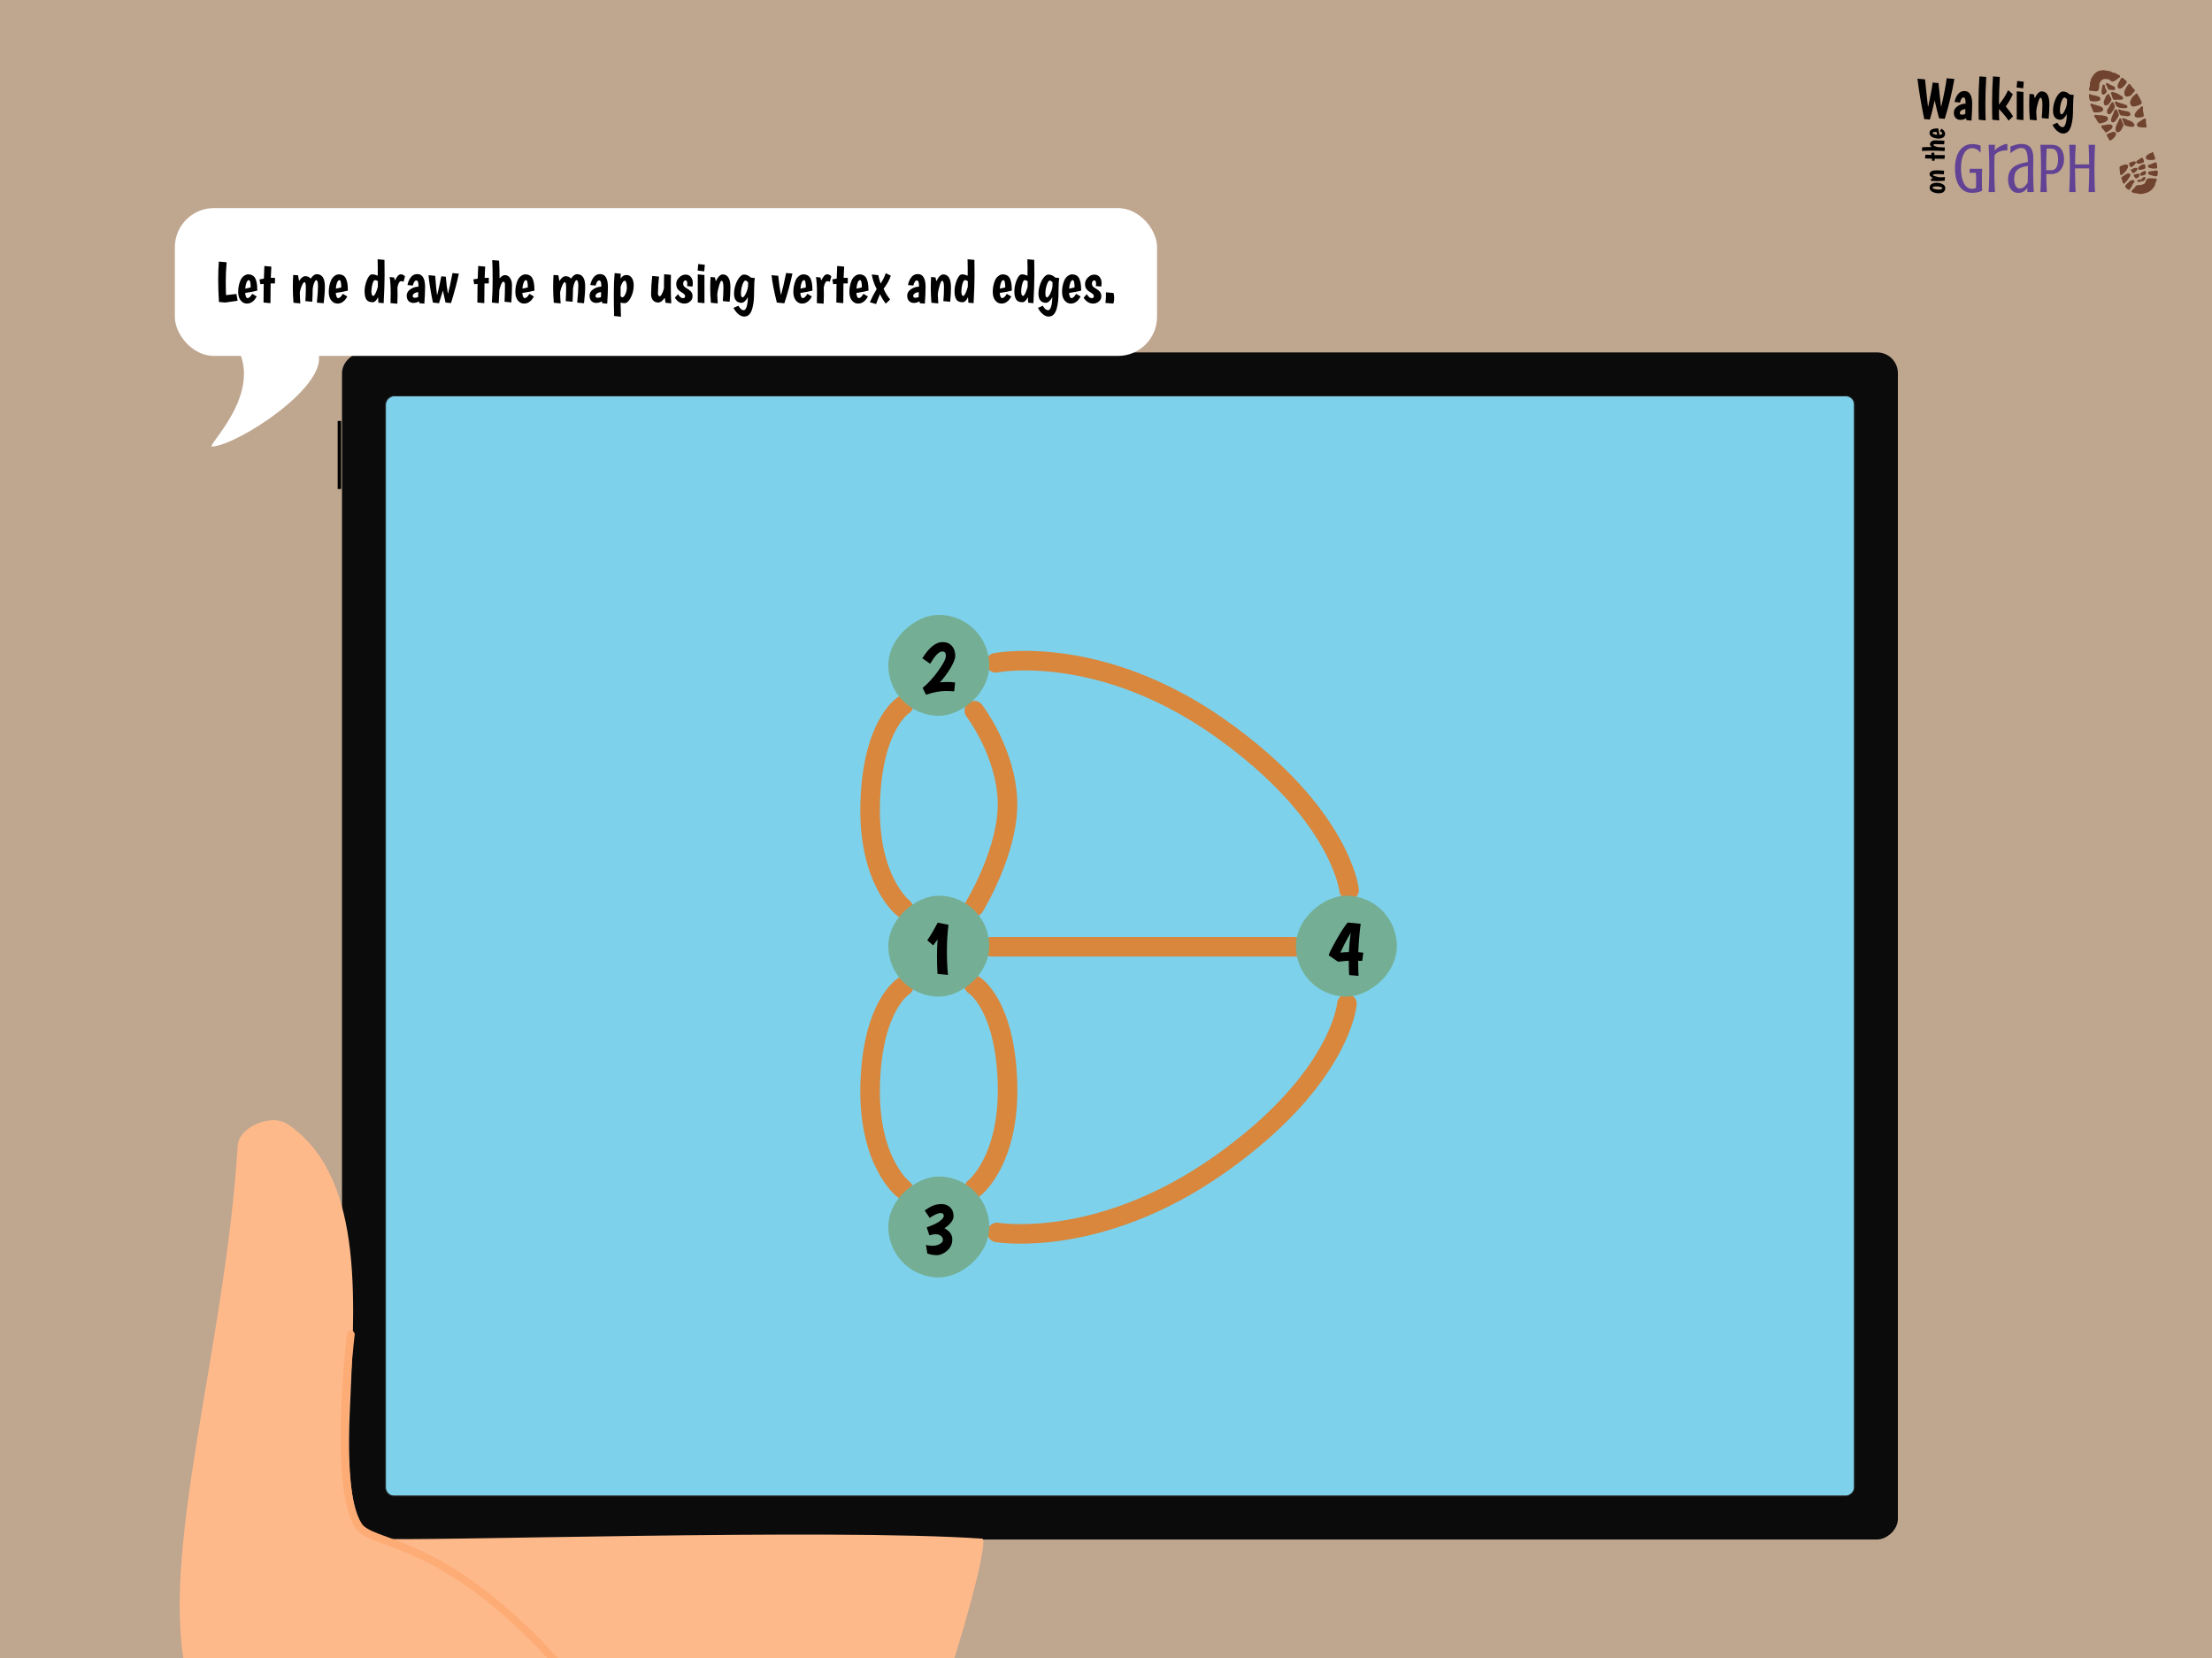 <svg width="5655" height="4239" viewBox="0 0 5655 4239" fill="none" xmlns="http://www.w3.org/2000/svg">
<g clip-path="url(#clip0_5_2676)">
<rect width="5655" height="4239" fill="#BFA68F"/>
<rect x="874.347" y="3935.99" width="3034.98" height="3977.62" rx="53.074" transform="rotate(-90 874.347 3935.99)" fill="#0B0B0B"/>
<g clip-path="url(#clip1_5_2676)">
<path d="M636.735 4788.37C690.145 4906.01 607.118 4908.45 636.735 5034.37C666.352 5160.3 649.878 5399.9 558.56 5603.85C265.726 6257.9 -664.701 7606.33 -664.701 7606.33L1423.71 7733.12C1423.71 7733.12 1427.26 6541.71 1702.7 5852.62C1764.02 5699.2 1789.06 5612.34 1864.13 5465.23C1964.94 5267.66 2028.03 5190.61 2134.22 4995.92C2358.86 4584.08 2538.67 3935.77 2511.3 3933.87C2120.8 3906.88 1070.3 3941.87 953.797 3933.87C953.797 3933.87 881.797 3933.87 893.62 3622.59C903.767 3355.46 941.238 3010.53 733.62 2873.09C693.96 2846.84 610.71 2880.84 607.74 2928.63C575.137 3453.21 401.427 3984.09 479.297 4292.37C515.797 4436.87 579.291 4661.85 636.735 4788.37Z" fill="#FEB98B"/>
<path d="M896.796 3411.88C896.796 3411.88 849.82 3794.85 915.912 3900.17C949.022 3952.94 1112.14 3925.82 1387.83 4212.48C1663.52 4499.14 1714.8 4942.88 1714.8 4942.88" stroke="#FEAC76" stroke-width="20" stroke-linecap="round"/>
</g>
<rect x="985.612" y="3824.73" width="2812.46" height="3755.1" rx="21.609" transform="rotate(-90 985.612 3824.73)" fill="#7DD1EB"/>
<path d="M2310.33 1802.52C2310.33 1802.52 2231.24 1849.98 2224.71 2050.87C2218.18 2251.76 2309.45 2321.77 2309.45 2321.77" stroke="#D9873C" stroke-width="50" stroke-linecap="round"/>
<path d="M2490.84 1817C2490.84 1817 2571.52 1922.24 2575.59 2047.87C2579.67 2173.5 2490.84 2318 2490.84 2318" stroke="#D9873C" stroke-width="50" stroke-linecap="round"/>
<path d="M2545.5 1694.5C2545.5 1694.5 2809 1642.5 3118.5 1861C3428 2079.5 3449 2275.5 3449 2275.5" stroke="#D9873C" stroke-width="50" stroke-linecap="round"/>
<path d="M2549 3151C2549 3151 2809 3195.5 3118.5 2977C3428 2758.5 3443.5 2566.5 3443.5 2566.5" stroke="#D9873C" stroke-width="50" stroke-linecap="round"/>
<path d="M2535 2420.5H3310" stroke="#D9873C" stroke-width="50" stroke-linecap="round"/>
<path d="M2310.33 2521.39C2310.33 2521.39 2231.24 2568.84 2224.71 2769.73C2218.18 2970.63 2309.45 3040.63 2309.45 3040.63" stroke="#D9873C" stroke-width="50" stroke-linecap="round"/>
<path d="M2489.99 2518.38C2489.99 2518.38 2569.07 2565.84 2575.59 2766.74C2582.12 2967.63 2490.84 3037.63 2490.84 3037.63" stroke="#D9873C" stroke-width="50" stroke-linecap="round"/>
<rect x="2271" y="3266" width="258" height="258" rx="129" transform="rotate(-90 2271 3266)" fill="#74AE94"/>
<path d="M2363.96 3094.8C2371.96 3089.07 2379.16 3084.93 2385.56 3082.4C2392.1 3079.73 2399.43 3078.4 2407.56 3078.4C2415.7 3078.4 2422.76 3081.13 2428.76 3086.6C2434.76 3092.07 2437.76 3099.73 2437.76 3109.6C2437.76 3119.33 2430.03 3129.6 2414.56 3140.4C2427.9 3147.33 2434.56 3156.73 2434.56 3168.6C2434.56 3180.33 2430.16 3190 2421.36 3197.6C2412.56 3205.2 2403.76 3209 2394.96 3209C2386.16 3209 2378.1 3207.6 2370.76 3204.8L2367.16 3182.8C2371.83 3184.27 2377.56 3185 2384.36 3185C2391.16 3185 2397.23 3183.53 2402.56 3180.6C2407.9 3177.53 2410.56 3174 2410.56 3170C2410.56 3165.87 2408.9 3162.47 2405.56 3159.8C2402.23 3157 2397.96 3155.6 2392.76 3155.6C2387.56 3155.6 2381.96 3156.53 2375.96 3158.4L2369.16 3137.8C2383.16 3133.13 2393.9 3128.2 2401.36 3123C2408.96 3117.67 2412.76 3112.87 2412.76 3108.6C2412.76 3103.8 2410.16 3101.4 2404.96 3101.4C2398.03 3101.4 2388.63 3105.53 2376.76 3113.8L2363.96 3094.8Z" fill="black"/>
<rect x="2271" y="2548" width="258" height="258" rx="129" transform="rotate(-90 2271 2548)" fill="#74AE94"/>
<path d="M2424.76 2364.4C2422.1 2386.27 2420.76 2408.6 2420.76 2431.4C2420.76 2454.07 2421.7 2474.47 2423.56 2492.6L2396.76 2490C2395.83 2474.4 2395.36 2459.2 2395.36 2444.4C2395.36 2429.47 2395.9 2415.33 2396.96 2402L2385.76 2417L2370.56 2404.2C2378.96 2391.93 2387.83 2376.87 2397.16 2359L2424.76 2364.4Z" fill="black"/>
<rect x="2271" y="1830" width="258" height="258" rx="129" transform="rotate(-90 2271 1830)" fill="#74AE94"/>
<path d="M2409.36 1641.6C2419.9 1641.6 2427.96 1644.93 2433.56 1651.6C2439.3 1658.27 2442.16 1666.67 2442.16 1676.8C2442.16 1683.6 2438.43 1693.47 2430.96 1706.4C2423.5 1719.2 2414.03 1732.13 2402.56 1745.2C2405.5 1744.13 2411.5 1743.6 2420.56 1743.6C2429.76 1743.6 2436.83 1744.07 2441.76 1745L2439.36 1767.6C2431.1 1766.93 2424.16 1766.6 2418.56 1766.6C2403.23 1766.6 2386.16 1769.8 2367.36 1776.2L2358.76 1758.8C2373.3 1746.67 2386.83 1731.8 2399.36 1714.2C2411.9 1696.6 2418.16 1684.13 2418.16 1676.8C2418.16 1669.33 2415.23 1665.6 2409.36 1665.6C2404.56 1665.6 2399.56 1668.4 2394.36 1674C2389.3 1679.47 2383.83 1687.13 2377.96 1697L2357.96 1683C2375.3 1655.4 2392.43 1641.6 2409.36 1641.6Z" fill="black"/>
<rect x="3313" y="2548" width="258" height="258" rx="129" transform="rotate(-90 3313 2548)" fill="#74AE94"/>
<path d="M3448.16 2456.4C3443.5 2456.4 3434.36 2457.2 3420.76 2458.8L3396.96 2442.6C3396.96 2439.4 3403.23 2426.6 3415.76 2404.2C3428.43 2381.67 3438.36 2366.47 3445.56 2358.6L3478.56 2361.8C3475.36 2386.87 3473.36 2411.07 3472.56 2434.4L3485.36 2435.6L3482.56 2456.6H3472.16C3472.16 2471.8 3472.5 2484.6 3473.16 2495L3449.16 2493C3448.5 2483.53 3448.16 2471.33 3448.16 2456.4ZM3426.76 2435.6C3433.43 2434.67 3440.63 2434.2 3448.36 2434.2C3449.3 2416.6 3450.9 2400.13 3453.16 2384.8C3441.83 2404.4 3433.03 2421.33 3426.76 2435.6Z" fill="black"/>
<rect x="985.612" y="3824.73" width="2812.46" height="3755.1" rx="21.609" transform="rotate(-90 985.612 3824.73)" stroke="#262626" stroke-width="2.275"/>
<rect x="863.295" y="1250.21" width="173.993" height="8.81" transform="rotate(-90 863.295 1250.21)" fill="black"/>
<rect x="1290.57" y="897.811" width="138.754" height="8.81" transform="rotate(180 1290.57 897.811)" fill="black"/>
<rect x="1466.77" y="897.811" width="138.754" height="8.81" transform="rotate(180 1466.77 897.811)" fill="black"/>
<g filter="url(#filter0_d_5_2676)">
<path d="M4940.85 207.1L4955.85 208.45C4956.55 216.45 4957.6 227.05 4959 240.25C4960.5 253.35 4961.55 262.65 4962.15 268.15L4962.9 268C4970 237.4 4974.6 213.45 4976.7 196.15L4996.35 197.8C4990.75 230.9 4982.55 264.9 4971.75 299.8L4957.35 298.6C4953.95 286.8 4950.15 271.35 4945.95 252.25C4941.65 272.85 4937.55 289.3 4933.65 301.6L4919.25 300.4C4910.75 258 4905 223.6 4902 197.2L4921.35 198.85C4922.95 215.75 4925.45 238.85 4928.85 268.15L4929.6 268C4935.4 241.3 4939.15 221 4940.85 207.1ZM4996.94 256.75C4998.44 248.95 5001.29 242.35 5005.49 236.95C5009.69 231.45 5015.19 228.7 5021.99 228.7C5028.79 228.7 5033.79 231.55 5036.99 237.25C5040.29 242.85 5041.94 250.85 5041.94 261.25C5041.94 271.65 5041.34 286 5040.14 304.3L5027.54 303.25L5026.34 298.45C5021.64 301.15 5016.84 302.5 5011.94 302.5C5007.04 302.5 5002.99 300.9 4999.79 297.7C4996.59 294.4 4994.99 289.7 4994.99 283.6C4994.99 277.5 4997.99 272.25 5003.99 267.85C5010.09 263.45 5017.09 261.15 5024.99 260.95V256.9C5024.99 249 5023.09 245.05 5019.29 245.05C5017.39 245.05 5015.64 246.4 5014.04 249.1C5012.54 251.7 5011.44 254.7 5010.74 258.1L4996.94 256.75ZM5010.29 284.5C5010.29 287.7 5012.19 289.3 5015.99 289.3C5018.59 289.3 5021.34 288.7 5024.24 287.5L5024.54 274.9C5019.84 275.3 5016.29 276.5 5013.89 278.5C5011.49 280.4 5010.29 282.4 5010.29 284.5ZM5077.89 192.7C5076.39 218 5075.64 240.8 5075.64 261.1C5075.64 281.4 5075.89 295.65 5076.39 303.85L5058.69 302.2C5058.29 291.8 5058.09 277.05 5058.09 257.95C5058.09 238.75 5058.84 216.55 5060.34 191.35L5077.89 192.7ZM5093.39 302.2C5092.99 291.8 5092.79 276.4 5092.79 256C5092.79 235.6 5093.54 214.05 5095.04 191.35L5112.59 192.7C5111.09 217.2 5110.34 240.8 5110.34 263.5C5120.74 250.8 5128.54 238.45 5133.74 226.45L5145.74 236.95C5141.24 247.45 5135.24 257.85 5127.74 268.15C5135.54 277.25 5141.74 285.75 5146.34 293.65L5134.94 304.45C5129.54 296.05 5121.34 286.1 5110.34 274.6C5110.34 285.7 5110.54 295.45 5110.94 303.85L5093.39 302.2ZM5155.81 229.45L5172.91 231.1V303.1L5155.81 301.45V229.45ZM5157.01 203.05L5173.81 205L5172.31 221.8L5155.51 219.7L5157.01 203.05ZM5219.46 229.6C5232.66 229.6 5239.26 240.6 5239.26 262.6C5239.26 274.2 5238.61 286.5 5237.31 299.5L5219.76 297.85C5220.86 286.45 5221.41 274.95 5221.41 263.35C5221.41 251.65 5219.76 245.8 5216.46 245.8C5214.86 245.8 5212.81 249.85 5210.31 257.95C5207.81 265.95 5206.26 273.8 5205.66 281.5C5205.86 285.6 5206.26 293 5206.86 303.7L5189.31 302.05C5188.21 287.95 5187.66 275.55 5187.66 264.85C5187.66 254.15 5187.96 244.55 5188.56 236.05L5199.66 237.25C5199.86 238.05 5200.61 241.3 5201.91 247C5207.71 235.4 5213.56 229.6 5219.46 229.6ZM5273.44 321.1C5276.54 321.1 5279.04 317.9 5280.94 311.5C5282.84 305.2 5283.79 297.35 5283.79 287.95C5278.49 297.45 5272.99 302.2 5267.29 302.2C5261.69 302.2 5257.14 300.3 5253.64 296.5C5250.24 292.6 5248.54 286.75 5248.54 278.95C5248.54 271.05 5249.89 263.25 5252.59 255.55C5255.29 247.75 5258.59 241.55 5262.49 236.95C5266.49 232.25 5270.29 229.9 5273.89 229.9C5280.19 229.9 5285.99 232.45 5291.29 237.55L5301.79 239.05C5300.49 245.55 5299.84 255.55 5299.84 269.05C5299.84 282.45 5299.44 292.35 5298.64 298.75C5297.94 305.05 5296.74 311.25 5295.04 317.35C5293.34 323.45 5290.84 328.3 5287.54 331.9C5284.24 335.5 5279.89 337.3 5274.49 337.3C5269.09 337.3 5263.94 335.1 5259.04 330.7C5254.14 326.4 5250.19 321.2 5247.19 315.1L5259.79 309.7C5263.69 317.3 5268.24 321.1 5273.44 321.1ZM5277.64 245.2C5275.14 245.2 5272.59 248.8 5269.99 256C5267.49 263.2 5266.24 270.85 5266.24 278.95C5266.24 282.05 5266.64 284.4 5267.44 286C5268.34 287.6 5269.29 288.4 5270.29 288.4C5271.39 288.4 5272.79 287.4 5274.49 285.4C5276.19 283.4 5277.99 280.2 5279.89 275.8C5281.89 271.4 5283.34 266.55 5284.24 261.25L5284.54 249.85C5281.64 246.75 5279.34 245.2 5277.64 245.2Z" fill="black"/>
<path d="M4956.6 480.72C4962.63 480.72 4965.64 479.387 4965.64 476.72C4965.64 475.547 4963.96 474.56 4960.6 473.76C4957.19 472.96 4953.93 472.56 4950.84 472.56C4944.01 472.56 4940.6 473.68 4940.6 475.92C4940.6 477.36 4942.44 478.533 4946.12 479.44C4949.75 480.293 4953.24 480.72 4956.6 480.72ZM4955.88 490.08C4950.92 490.08 4946.07 489.067 4941.32 487.04C4938.92 485.973 4936.97 484.48 4935.48 482.56C4933.93 480.587 4933.16 478.4 4933.16 476C4933.16 473.6 4933.72 471.547 4934.84 469.84C4935.91 468.08 4937.35 466.747 4939.16 465.84C4942.73 464.08 4946.63 463.2 4950.84 463.2C4956.65 463.2 4961.83 464.4 4966.36 466.8C4970.84 469.147 4973.08 472.453 4973.08 476.72C4973.08 485.627 4967.35 490.08 4955.88 490.08ZM4932.92 441.987C4932.92 434.947 4938.79 431.427 4950.52 431.427C4956.71 431.427 4963.27 431.774 4970.2 432.467L4969.32 441.827C4963.24 441.24 4957.11 440.947 4950.92 440.947C4944.68 440.947 4941.56 441.827 4941.56 443.587C4941.56 444.44 4943.72 445.534 4948.04 446.867C4952.31 448.2 4956.49 449.027 4960.6 449.347C4962.79 449.24 4966.73 449.027 4972.44 448.707L4971.56 458.067C4964.04 458.654 4957.43 458.947 4951.72 458.947C4946.01 458.947 4940.89 458.787 4936.36 458.467L4937 452.547C4937.43 452.44 4939.16 452.04 4942.2 451.347C4936.01 448.254 4932.92 445.134 4932.92 441.987ZM4937.56 386.466H4945.16C4945.16 389.026 4945.19 390.999 4945.24 392.386C4950.57 392.546 4959.53 392.626 4972.12 392.626L4971.24 402.066C4961.91 402.066 4953.45 401.986 4945.88 401.826C4945.88 402.626 4946.01 404.146 4946.28 406.386L4939.72 407.586C4939.45 406.306 4939.11 404.306 4938.68 401.586C4934.73 401.479 4928.97 401.266 4921.4 400.946L4922.28 391.426C4927.56 391.746 4932.68 391.986 4937.64 392.146C4937.59 390.812 4937.56 388.919 4937.56 386.466ZM4938.44 371.817C4935.4 369.364 4933.88 366.964 4933.88 364.617C4933.88 362.217 4934.68 360.27 4936.28 358.777C4939.05 356.164 4942.57 354.857 4946.84 354.857C4954.57 354.857 4962.65 355.15 4971.08 355.737L4970.2 365.017C4962.36 364.644 4954.65 364.457 4947.08 364.457C4944.25 364.457 4942.84 365.177 4942.84 366.617C4942.84 368.324 4946.57 370.164 4954.04 372.137C4959.37 372.244 4965.43 372.51 4972.2 372.937L4971.32 382.297C4962.15 381.604 4951.91 381.257 4940.6 381.257C4929.29 381.257 4920.2 381.444 4913.32 381.817L4914.2 372.457C4921.72 372.03 4929.8 371.817 4938.44 371.817ZM4965.24 337.592C4965.24 335.566 4963.29 333.406 4959.4 331.112L4963 325.032C4964.76 326.046 4966.25 327.032 4967.48 327.992C4968.71 328.899 4969.88 330.286 4971 332.152C4972.12 334.019 4972.68 336.099 4972.68 338.392C4972.68 341.752 4971.27 344.579 4968.44 346.872C4965.56 349.166 4961.69 350.312 4956.84 350.312C4951.29 350.312 4946.12 349.326 4941.32 347.352C4938.81 346.286 4936.79 344.766 4935.24 342.792C4933.64 340.766 4932.84 338.712 4932.84 336.632C4932.84 334.499 4933.19 332.792 4933.88 331.512C4934.52 330.232 4935.27 329.219 4936.12 328.472C4936.92 327.672 4938.12 326.979 4939.72 326.392C4941.32 325.806 4942.63 325.406 4943.64 325.192C4944.65 324.926 4946.12 324.712 4948.04 324.552C4950.6 324.339 4952.92 324.232 4955 324.232C4956.17 328.499 4957.24 334.019 4958.2 340.792C4960.33 340.632 4962.04 340.259 4963.32 339.672C4964.6 339.086 4965.24 338.392 4965.24 337.592ZM4940.68 335.832C4940.68 337.006 4941.85 338.072 4944.2 339.032C4946.55 339.939 4949.27 340.472 4952.36 340.632C4951.77 337.806 4951.21 335.352 4950.68 333.272C4944.01 333.272 4940.68 334.126 4940.68 335.832Z" fill="black"/>
<path d="M5035.42 427.586H5067.41C5067.18 432.391 5067 437.107 5066.88 441.736C5066.82 446.365 5066.8 450.789 5066.8 455.008C5066.8 459.227 5066.8 463.094 5066.8 466.609C5066.85 470.066 5066.94 473.055 5067.06 475.574C5067.18 478.562 5067.29 481.229 5067.41 483.572C5064.42 485.096 5060.79 486.385 5056.51 487.439C5052.24 488.494 5047.05 489.021 5040.96 489.021C5034.86 489.021 5029.21 487.762 5023.99 485.242C5018.78 482.723 5014.24 478.914 5010.37 473.816C5006.5 468.66 5003.46 462.186 5001.23 454.393C4999.06 446.541 4997.98 437.312 4997.98 426.707C4997.98 416.102 4999.12 406.902 5001.41 399.109C5003.75 391.258 5006.91 384.783 5010.9 379.686C5014.88 374.529 5019.51 370.691 5024.78 368.172C5030.12 365.652 5035.77 364.393 5041.75 364.393C5044.21 364.393 5046.43 364.51 5048.43 364.744C5050.42 364.92 5052.26 365.184 5053.96 365.535C5055.72 365.887 5057.36 366.326 5058.89 366.854C5060.41 367.381 5061.9 367.938 5063.37 368.523V386.277C5059.56 382 5055.96 379.012 5052.56 377.312C5049.22 375.555 5045.58 374.676 5041.66 374.676C5037.15 374.676 5033.13 375.936 5029.62 378.455C5026.1 380.916 5023.11 384.432 5020.65 389.002C5018.25 393.572 5016.41 399.051 5015.12 405.438C5013.89 411.766 5013.27 418.797 5013.27 426.531C5013.27 434.031 5013.86 440.975 5015.03 447.361C5016.2 453.689 5017.96 459.197 5020.3 463.885C5022.65 468.514 5025.57 472.146 5029.09 474.783C5032.66 477.42 5036.82 478.738 5041.57 478.738C5043.62 478.738 5045.41 478.592 5046.93 478.299C5048.51 477.947 5050.07 477.361 5051.59 476.541C5051.65 475.252 5051.71 473.758 5051.77 472.059C5051.82 470.594 5051.88 468.836 5051.94 466.785C5052 464.676 5052.03 462.244 5052.03 459.49C5052.03 456.502 5051.97 453.191 5051.85 449.559C5051.8 445.926 5051.65 442 5051.41 437.781H5035.42V427.586ZM5131.92 380.213C5124.19 380.213 5117.45 381.297 5111.71 383.465C5105.97 385.633 5101.75 388.914 5099.05 393.309C5098.7 404.676 5098.52 416.131 5098.52 427.674C5098.52 433.123 5098.55 438.309 5098.61 443.23C5098.67 448.152 5098.76 452.986 5098.88 457.732C5098.99 462.479 5099.17 467.254 5099.4 472.059C5099.64 476.805 5099.9 481.785 5100.19 487H5083.93C5084.23 481.785 5084.46 476.805 5084.64 472.059C5084.87 467.254 5085.05 462.479 5085.16 457.732C5085.34 452.986 5085.46 448.152 5085.52 443.23C5085.57 438.309 5085.6 433.123 5085.6 427.674C5085.6 422.225 5085.57 416.951 5085.52 411.854C5085.46 406.697 5085.34 401.629 5085.16 396.648C5085.05 391.609 5084.87 386.6 5084.64 381.619C5084.46 376.58 5084.23 371.453 5083.93 366.238H5100.28C5100.11 368.992 5099.93 371.453 5099.75 373.621C5099.64 375.789 5099.52 378.221 5099.4 380.916C5101.28 378.748 5103.56 376.639 5106.26 374.588C5109.01 372.537 5111.88 370.75 5114.87 369.227C5117.86 367.645 5120.85 366.385 5123.84 365.447C5126.82 364.51 5129.52 364.041 5131.92 364.041V380.213ZM5182.72 487L5183.16 476.365C5181.76 477.947 5180.32 479.529 5178.86 481.111C5177.39 482.635 5175.75 484.012 5173.93 485.242C5172.12 486.414 5170.04 487.352 5167.69 488.055C5165.41 488.816 5162.68 489.197 5159.52 489.197C5155.89 489.197 5152.49 488.465 5149.32 487C5146.22 485.477 5143.49 483.279 5141.15 480.408C5138.87 477.537 5137.05 473.992 5135.7 469.773C5134.35 465.496 5133.68 460.574 5133.68 455.008C5133.68 447.918 5134.76 441.854 5136.93 436.814C5139.1 431.775 5142.29 427.498 5146.51 423.982C5150.79 420.467 5156.06 417.625 5162.33 415.457C5168.66 413.289 5175.96 411.531 5184.22 410.184C5184.22 403.094 5183.84 397.234 5183.07 392.605C5182.37 387.977 5181.32 384.314 5179.91 381.619C5178.5 378.865 5176.75 376.961 5174.64 375.906C5172.59 374.852 5170.21 374.324 5167.52 374.324C5165.17 374.324 5162.83 374.705 5160.49 375.467C5158.14 376.17 5155.8 377.137 5153.46 378.367C5151.17 379.598 5148.86 381.033 5146.51 382.674C5144.23 384.256 5141.97 385.926 5139.74 387.684V370.633C5142.21 369.695 5144.55 368.846 5146.78 368.084C5149 367.264 5151.23 366.561 5153.46 365.975C5155.74 365.389 5158.03 364.92 5160.31 364.568C5162.6 364.217 5165.03 364.041 5167.61 364.041C5172.76 364.041 5177.24 364.744 5181.05 366.15C5184.92 367.557 5188.11 369.783 5190.63 372.83C5193.21 375.877 5195.12 379.803 5196.35 384.607C5197.64 389.412 5198.28 395.184 5198.28 401.922C5198.28 402.566 5198.25 403.65 5198.19 405.174C5198.19 406.697 5198.16 408.484 5198.1 410.535C5198.1 412.586 5198.07 414.783 5198.02 417.127C5198.02 419.471 5197.99 421.785 5197.93 424.07C5197.93 426.355 5197.9 428.523 5197.84 430.574C5197.84 432.566 5197.84 434.236 5197.84 435.584C5197.84 438.689 5197.87 442.205 5197.93 446.131C5197.99 449.998 5198.07 454.129 5198.19 458.523C5198.37 462.918 5198.54 467.518 5198.72 472.322C5198.95 477.127 5199.22 482.02 5199.51 487H5182.72ZM5183.78 463.006C5183.95 457.029 5184.1 450.643 5184.22 443.846C5184.33 436.99 5184.39 429.168 5184.39 420.379C5176.95 421.258 5170.95 422.693 5166.38 424.686C5161.81 426.678 5158.26 429.139 5155.74 432.068C5153.22 434.939 5151.52 438.221 5150.64 441.912C5149.76 445.604 5149.32 449.617 5149.32 453.953C5149.32 457.645 5149.65 460.984 5150.29 463.973C5150.99 466.961 5151.99 469.51 5153.28 471.619C5154.57 473.67 5156.09 475.252 5157.85 476.365C5159.61 477.479 5161.6 478.035 5163.83 478.035C5166.35 478.035 5168.54 477.596 5170.42 476.717C5172.35 475.779 5174.08 474.607 5175.6 473.201C5177.19 471.736 5178.62 470.125 5179.91 468.367C5181.2 466.551 5182.49 464.764 5183.78 463.006ZM5245.65 366.238C5250.57 366.238 5254.97 367.088 5258.84 368.787C5262.7 370.428 5265.96 372.859 5268.59 376.082C5271.29 379.305 5273.31 383.23 5274.66 387.859C5276.06 392.488 5276.77 397.732 5276.77 403.592C5276.77 406.111 5276.53 408.807 5276.06 411.678C5275.59 414.49 5274.83 417.273 5273.78 420.027C5272.72 422.781 5271.38 425.447 5269.74 428.025C5268.09 430.545 5266.07 432.771 5263.67 434.705C5261.33 436.639 5258.57 438.191 5255.41 439.363C5252.3 440.477 5248.76 441.033 5244.77 441.033H5231.24C5231.36 448.533 5231.5 456.209 5231.68 464.061C5231.91 471.854 5232.26 479.5 5232.73 487H5216.3C5216.65 482.02 5216.91 476.922 5217.09 471.707C5217.32 466.434 5217.5 461.219 5217.62 456.062C5217.73 450.848 5217.82 445.75 5217.88 440.77C5217.94 435.789 5217.97 431.043 5217.97 426.531C5217.97 422.02 5217.94 417.273 5217.88 412.293C5217.82 407.312 5217.73 402.244 5217.62 397.088C5217.5 391.932 5217.32 386.746 5217.09 381.531C5216.91 376.316 5216.65 371.219 5216.3 366.238H5245.65ZM5232.29 376.082C5231.88 384.754 5231.59 393.426 5231.41 402.098C5231.3 410.77 5231.24 418.914 5231.24 426.531V431.277H5244.77C5250.05 431.277 5254.15 428.875 5257.08 424.07C5260.01 419.207 5261.47 412.381 5261.47 403.592C5261.47 394.627 5260.1 387.801 5257.34 383.113C5254.59 378.426 5250.4 376.082 5244.77 376.082H5232.29ZM5356.04 366.238C5355.75 371.219 5355.49 376.316 5355.25 381.531C5355.08 386.746 5354.93 391.932 5354.81 397.088C5354.7 402.244 5354.61 407.312 5354.55 412.293C5354.49 417.273 5354.46 422.02 5354.46 426.531C5354.46 431.043 5354.49 435.789 5354.55 440.77C5354.61 445.75 5354.67 450.848 5354.73 456.062C5354.84 461.219 5354.99 466.434 5355.16 471.707C5355.34 476.922 5355.57 482.02 5355.87 487H5339.52C5339.81 482.02 5340.05 476.922 5340.22 471.707C5340.46 466.434 5340.63 461.219 5340.75 456.062C5340.87 450.848 5340.96 445.75 5341.01 440.77C5341.07 435.789 5341.1 431.043 5341.1 426.531H5304.89C5304.89 431.043 5304.92 435.789 5304.98 440.77C5305.04 445.75 5305.13 450.848 5305.24 456.062C5305.36 461.219 5305.51 466.434 5305.68 471.707C5305.86 476.922 5306.09 482.02 5306.39 487H5289.95C5290.3 482.02 5290.57 476.922 5290.74 471.707C5290.98 466.434 5291.15 461.219 5291.27 456.062C5291.39 450.848 5291.47 445.75 5291.53 440.77C5291.59 435.789 5291.62 431.043 5291.62 426.531C5291.62 422.02 5291.59 417.273 5291.53 412.293C5291.47 407.312 5291.39 402.244 5291.27 397.088C5291.15 391.932 5290.98 386.746 5290.74 381.531C5290.57 376.316 5290.3 371.219 5289.95 366.238H5306.56C5305.98 374.441 5305.57 382.85 5305.33 391.463C5305.16 400.018 5305.01 408.279 5304.89 416.248H5341.01C5340.96 408.279 5340.81 400.018 5340.57 391.463C5340.34 382.85 5339.99 374.441 5339.52 366.238H5356.04Z" fill="#614294"/>
<path d="M5503.51 389.661C5503.34 389.107 5503.14 388.584 5502.97 388.033C5502.76 387.876 5502.64 388.14 5502.21 388.257C5502.02 388.31 5501.79 388.369 5501.65 388.553C5501.48 388.794 5500.78 388.964 5500.53 389.103C5499.99 389.409 5499.45 389.605 5498.84 389.793C5497.29 390.27 5496.06 391.067 5494.66 391.829C5493.73 392.331 5492.7 392.92 5491.91 393.594C5491.26 394.153 5490.6 394.632 5489.98 395.248C5489.61 395.617 5489.11 395.915 5488.83 396.369C5488.31 397.215 5487.98 398.401 5488.33 399.397C5488.86 400.919 5490.89 402.283 5492.5 402.239C5493.62 402.208 5494.81 402.162 5495.92 402.327C5497.26 402.525 5498.71 402.864 5500.08 402.795C5502.42 402.676 5504.64 402.178 5506.93 401.82C5507.76 401.689 5507.48 401.087 5507.23 400.597C5506.59 399.367 5506.21 397.999 5505.83 396.673C5505.53 395.653 5504.97 394.718 5504.68 393.689C5504.48 392.948 5504.17 392.248 5503.95 391.514C5503.76 390.905 5503.7 390.272 5503.51 389.661Z" fill="#6F432E"/>
<path d="M5502.86 387.603C5503.03 388.319 5503.29 388.966 5503.51 389.661C5503.7 390.272 5503.76 390.905 5503.95 391.514C5504.17 392.248 5504.48 392.948 5504.68 393.689C5504.97 394.718 5505.53 395.653 5505.83 396.673C5506.21 397.999 5506.59 399.367 5507.23 400.597C5507.48 401.087 5507.76 401.689 5506.93 401.82C5504.64 402.178 5502.42 402.676 5500.08 402.795C5498.71 402.864 5497.26 402.525 5495.92 402.327C5494.81 402.162 5493.62 402.208 5492.5 402.239C5490.89 402.283 5488.86 400.919 5488.33 399.397C5487.98 398.401 5488.31 397.215 5488.83 396.369C5489.11 395.915 5489.61 395.617 5489.98 395.248C5490.6 394.632 5491.26 394.153 5491.91 393.594C5492.7 392.92 5493.73 392.331 5494.66 391.829C5496.06 391.067 5497.29 390.27 5498.84 389.793C5499.45 389.605 5499.99 389.409 5500.53 389.103C5500.78 388.964 5501.48 388.794 5501.65 388.553C5501.79 388.369 5502.02 388.31 5502.21 388.257C5502.77 388.104 5502.81 387.698 5503.21 388.317" stroke="#6F432E" stroke-width="5" stroke-linecap="round"/>
<path d="M5512.21 419.489C5512.11 417.523 5511.75 415.066 5510.58 413.387C5510.42 413.382 5510.21 413.462 5509.93 413.607C5509.55 413.801 5509.18 414.021 5508.8 414.216C5507.78 414.739 5506.57 414.881 5505.57 415.431C5505.1 415.691 5504.57 415.8 5504.1 416.075C5503.57 416.379 5503.07 416.601 5502.51 416.835C5501.45 417.276 5500.45 417.711 5499.42 418.194C5498.29 418.724 5497 419.257 5495.74 419.321C5495.15 419.351 5493.74 419.515 5493.76 420.362C5493.77 420.971 5493.85 422.13 5494.54 422.407C5495.29 422.707 5496.1 422.868 5496.83 423.185C5497.24 423.368 5497.71 423.404 5498.15 423.478C5498.77 423.583 5499.41 423.533 5500.01 423.726C5500.35 423.833 5500.67 423.995 5501.02 424.07C5502.47 424.383 5504.04 424.648 5505.53 424.573L5510.24 424.333C5510.87 424.301 5511.48 424.461 5512.1 424.448C5512.45 424.44 5512.35 424.195 5512.33 423.913C5512.26 422.444 5512.29 420.973 5512.21 419.489Z" fill="#6F432E"/>
<path d="M5510.58 413.387C5511.75 415.066 5512.11 417.523 5512.21 419.489C5512.29 420.973 5512.26 422.444 5512.33 423.913C5512.35 424.195 5512.45 424.44 5512.1 424.448C5511.48 424.461 5510.87 424.301 5510.24 424.333C5508.67 424.413 5507.1 424.493 5505.53 424.573C5504.04 424.648 5502.47 424.383 5501.02 424.07C5500.67 423.995 5500.35 423.833 5500.01 423.726C5499.41 423.533 5498.77 423.583 5498.15 423.478C5497.71 423.404 5497.24 423.368 5496.83 423.185C5496.1 422.868 5495.29 422.707 5494.54 422.407C5493.85 422.13 5493.77 420.971 5493.76 420.362C5493.74 419.515 5495.15 419.351 5495.74 419.321C5497 419.257 5498.29 418.724 5499.42 418.194C5500.45 417.711 5501.45 417.276 5502.51 416.835C5503.07 416.601 5503.57 416.379 5504.1 416.075C5504.57 415.8 5505.1 415.691 5505.57 415.431C5506.57 414.881 5507.78 414.739 5508.8 414.216C5509.18 414.021 5509.55 413.801 5509.93 413.607C5510.65 413.236 5510.87 413.292 5511.09 414.1" stroke="#6F432E" stroke-width="5" stroke-linecap="round"/>
<path d="M5513.88 439.93C5513.83 438.518 5514.05 437.14 5513.96 435.743C5513.95 435.483 5512.51 433.779 5512.1 434.144C5511.98 434.246 5511.41 434.27 5511.25 434.309C5510.69 434.44 5509.99 434.588 5509.43 434.617C5507.6 434.709 5505.86 435.53 5504.04 435.622C5501.52 435.75 5499.1 436.444 5496.59 436.627C5495.68 436.693 5494.52 436.51 5494.32 437.683C5494.18 438.505 5494.32 439.167 5494.91 439.796C5495.39 440.317 5496.25 440.39 5496.87 440.683C5497.55 441.003 5498.36 441.06 5499.08 441.308C5500.26 441.716 5501.28 442.334 5502.56 442.38C5504.06 442.434 5505.36 442.92 5506.67 443.641C5507.79 444.261 5509.32 444.012 5510.54 444.152C5511.05 444.211 5512.77 444.522 5512.98 443.843C5513.11 443.416 5513.18 442.973 5513.28 442.527C5513.34 442.272 5513.51 441.966 5513.61 441.715C5513.82 441.143 5513.9 440.544 5513.88 439.93Z" fill="#6F432E"/>
<path d="M5513.82 434.603C5514.19 436.396 5513.82 438.135 5513.88 439.93C5513.9 440.544 5513.82 441.143 5513.61 441.715C5513.51 441.966 5513.34 442.272 5513.28 442.527C5513.18 442.973 5513.11 443.416 5512.98 443.843C5512.77 444.522 5511.05 444.211 5510.54 444.152C5509.32 444.012 5507.79 444.261 5506.67 443.641C5505.36 442.92 5504.06 442.434 5502.56 442.38C5501.28 442.334 5500.26 441.716 5499.08 441.308C5498.36 441.06 5497.55 441.003 5496.87 440.683C5496.25 440.39 5495.39 440.317 5494.91 439.796C5494.32 439.167 5494.18 438.505 5494.32 437.683C5494.52 436.51 5495.68 436.693 5496.59 436.627C5499.1 436.444 5501.52 435.75 5504.04 435.622C5505.86 435.53 5507.6 434.709 5509.43 434.617C5509.99 434.588 5510.69 434.44 5511.25 434.309C5511.41 434.27 5511.98 434.246 5512.1 434.144C5512.51 433.778 5513.95 435.49 5513.97 435.745" stroke="#6F432E" stroke-width="5" stroke-linecap="round"/>
<path d="M5477.8 404.949C5477.27 403.877 5476.83 402.653 5476.09 401.714C5475.7 401.225 5474.44 402.703 5474.26 402.806C5473.89 403.013 5473.62 403.275 5473.2 403.405C5472.34 403.673 5471.82 404.278 5471.07 404.733C5470.25 405.23 5469.45 405.748 5468.72 406.374C5467.34 407.553 5465.34 408.028 5464.15 409.428C5463.8 409.833 5463.87 410.241 5463.9 410.741C5463.93 411.262 5464.32 411.485 5464.74 411.697C5466.09 412.379 5468.51 412.443 5469.96 411.797C5470.48 411.57 5471.18 411.721 5471.73 411.603C5472.16 411.511 5472.64 411.455 5473.04 411.275C5473.92 410.884 5474.83 410.588 5475.69 410.148C5476.61 409.676 5477.74 409.663 5478.61 409.088C5478.87 408.92 5478.48 407.712 5478.47 407.498C5478.43 406.603 5478.19 405.759 5477.8 404.949Z" fill="#6F432E" stroke="#6F432E" stroke-width="5" stroke-linecap="round"/>
<path d="M5446.12 416.742C5445.76 415.908 5445.59 414.921 5445.36 414.04C5445.16 413.686 5449.58 412.628 5449.89 412.555C5450.85 412.331 5451.92 412.107 5452.82 411.727C5453.82 411.312 5454.77 410.949 5455.85 410.894C5457.1 410.831 5458.24 411.068 5457.59 412.536C5457.2 413.429 5456.31 414.274 5455.56 414.88C5455.07 415.277 5454.72 415.959 5454.25 416.41C5453.68 416.965 5452.95 417.354 5452.36 417.865C5451.81 418.341 5451.23 418.765 5450.69 419.256C5450.07 419.817 5449.4 420.544 5448.64 420.922C5448.18 421.153 5447.16 419.184 5447.04 418.82C5446.92 418.461 5446.63 418.193 5446.52 417.848C5446.39 417.472 5446.28 417.108 5446.12 416.742Z" fill="#6F432E" stroke="#6F432E" stroke-width="5" stroke-linecap="round"/>
<path d="M5482.31 421.465C5482.13 420.374 5481.76 419.286 5481.32 418.275C5481.29 417.732 5478.28 418.873 5477.9 419.029C5477.43 419.223 5476.93 419.431 5476.48 419.67C5475.46 420.214 5474.28 420.588 5473.32 421.248C5472.43 421.853 5471.53 422.505 5470.7 423.181C5469.77 423.932 5468.22 425.46 5468.59 426.812C5468.88 427.881 5469.85 427.846 5470.78 427.799L5472.34 427.719C5472.97 427.687 5473.59 427.363 5474.23 427.31C5476.16 427.147 5477.98 426.327 5479.89 426.076C5481.29 425.893 5482.48 425.506 5482.44 423.966C5482.42 423.113 5482.45 422.331 5482.31 421.465Z" fill="#6F432E" stroke="#6F432E" stroke-width="5" stroke-linecap="round"/>
<path d="M5451.14 432.245C5450.8 431.637 5450.41 431.062 5449.96 430.529C5449.86 430.406 5451.52 430.378 5451.7 430.312C5452.51 430.027 5453.32 429.84 5454.11 429.482C5455.67 428.769 5457.57 427.634 5459.32 427.545C5459.86 427.517 5462.66 427.205 5462.13 428.291C5461.78 428.993 5461.57 429.966 5460.91 430.495C5460.4 430.898 5459.88 431.358 5459.43 431.824C5458.97 432.302 5458.4 432.683 5458.04 433.231C5457.7 433.747 5456.75 434.135 5456.25 434.495C5455.65 434.919 5455.07 435.322 5454.51 435.791C5454.19 436.054 5453.63 436.856 5453.39 436.149C5453.15 435.458 5452.75 434.903 5452.4 434.272C5452.01 433.581 5451.54 432.941 5451.14 432.245Z" fill="#6F432E" stroke="#6F432E" stroke-width="5" stroke-linecap="round"/>
<path d="M5483.65 439.525C5483.75 438.262 5483.64 436.64 5483.34 435.418C5483.42 435.111 5481.59 436.171 5481.29 436.254C5480.57 436.453 5479.94 437.025 5479.25 437.275C5478.1 437.692 5476.99 438.545 5475.98 439.241C5475.07 439.873 5473.76 440.2 5473.49 441.504C5473.3 442.38 5473.69 442.806 5474.57 442.762C5475.64 442.707 5476.57 442.604 5477.59 442.393C5478.74 442.157 5479.85 441.484 5480.96 441.131C5482.06 440.782 5483.53 440.937 5483.65 439.525Z" fill="#6F432E" stroke="#6F432E" stroke-width="5" stroke-linecap="round"/>
<path d="M5459.79 448.018C5459.03 446.913 5458.13 445.911 5457.27 444.894C5457.05 444.796 5458.6 444.124 5458.74 444.035C5459.18 443.764 5459.97 443.899 5460.48 443.709C5461.82 443.201 5463.46 442.699 5464.89 442.626C5465.55 442.592 5467.91 442.37 5467.38 443.754C5467.14 444.369 5467.25 445.186 5466.77 445.718C5466.03 446.536 5465.05 447.24 5464.39 448.133C5464.2 448.38 5463.85 448.828 5463.54 448.861C5462.99 448.918 5462.44 449.004 5461.9 449.049C5461.42 449.088 5461.42 449.286 5461.11 449.553C5460.71 449.903 5460.47 449.674 5460.42 449.228C5460.38 448.885 5460 448.327 5459.8 448.03L5459.79 448.018Z" fill="#6F432E" stroke="#6F432E" stroke-width="5" stroke-linecap="round"/>
<path d="M5510.47 455.01C5509.73 454.96 5508.99 454.934 5508.26 454.905C5507.25 454.865 5506.27 454.619 5505.25 454.652C5504.81 454.667 5504.36 454.528 5503.92 454.494C5503.37 454.451 5502.79 454.453 5502.23 454.481C5501.68 454.509 5501.22 454.438 5500.68 454.361C5500.19 454.292 5499.68 454.348 5499.19 454.293C5497.97 454.157 5496.77 454.19 5495.57 454.251C5494.69 454.296 5493.91 454.423 5493.06 454.622C5492.83 454.678 5492.52 454.669 5492.3 454.751C5492.09 454.827 5491.94 455.004 5491.71 455.015C5491.36 455.033 5490.67 455.298 5490.4 455.533C5490.08 455.807 5489.84 456.051 5489.74 456.432C5489.6 456.929 5489.28 457.57 5489.02 458.01C5488.45 459.013 5488.25 460.175 5487.81 461.219C5487.36 462.271 5486.8 463.249 5486.34 464.297C5485.8 465.533 5485.17 466.47 5484.14 467.331C5482.53 468.672 5480.2 469.38 5478.22 469.944C5476.54 470.424 5474.84 471.184 5473.11 471.385C5471.53 471.567 5469.85 471.458 5468.3 471.769C5467.24 471.981 5466.21 472.034 5465.14 472.029C5464.79 472.027 5464.42 471.984 5464.05 472.003C5463.66 472.023 5463.26 472.303 5462.94 472.506C5462.06 473.054 5461.52 474.025 5460.99 474.909C5460.68 475.437 5460.41 476.027 5460 476.492C5459.52 477.037 5458.92 477.426 5458.45 477.987C5458.2 478.285 5458.12 478.733 5457.83 478.992C5457.33 479.443 5456.81 479.851 5456.28 480.27L5456.28 480.27C5455.53 480.86 5454.8 481.518 5454.16 482.227C5453.56 482.885 5452.73 483.467 5452.29 484.224C5452.13 484.491 5451.81 484.749 5451.77 485.08C5451.73 485.403 5452.52 485.518 5452.69 485.647C5452.82 485.745 5453.09 485.796 5453.25 485.844C5453.72 485.986 5454.06 486.102 5454.47 486.368C5454.97 486.686 5455.49 486.846 5456.04 487.016L5456.05 487.019C5457.44 487.446 5459.03 487.189 5460.45 487.363C5461.03 487.434 5461.68 487.688 5462.22 487.923C5463.03 488.279 5464.07 488.26 5464.94 488.434C5465.47 488.539 5466.01 488.528 5466.54 488.596C5467.54 488.723 5468.43 489.188 5469.45 489.256C5470.58 489.331 5471.65 489.391 5472.8 489.334C5474.43 489.25 5476.16 489.314 5477.78 489.036C5479.37 488.76 5480.97 488.301 5482.51 487.785C5484.64 487.072 5486.84 486.558 5488.97 485.834C5490.7 485.245 5492.29 484.169 5493.86 483.241C5495.04 482.547 5496.25 481.78 5497.31 480.928C5497.85 480.498 5498.38 480.025 5498.88 479.55C5499.39 479.069 5499.77 478.478 5500.27 477.992C5500.72 477.545 5501.04 476.952 5501.46 476.466C5501.98 475.852 5502.49 475.234 5503 474.607C5503.56 473.917 5504.09 473.219 5504.68 472.555C5505.16 472.014 5505.43 471.344 5505.82 470.739C5506.23 470.11 5506.59 469.588 5506.72 468.844C5506.81 468.33 5506.99 467.818 5507.09 467.301C5507.35 466.044 5507.47 464.769 5507.89 463.545C5508.31 462.341 5509.04 461.271 5509.55 460.116C5509.72 459.734 5509.85 459.365 5509.95 458.977C5510.07 458.526 5510.52 458.107 5510.59 457.668C5510.69 457.104 5511.06 456.614 5511.23 456.071C5511.29 455.867 5511.33 455.672 5511.41 455.476C5511.49 455.296 5511.13 455.113 5510.82 455.036C5510.67 454.998 5510.53 454.986 5510.47 455.01Z" fill="#6F432E"/>
<path d="M5511.28 455.077C5510.29 454.979 5509.26 454.945 5508.26 454.905C5507.25 454.865 5506.27 454.619 5505.25 454.652C5504.81 454.667 5504.36 454.528 5503.92 454.494C5503.37 454.451 5502.79 454.453 5502.23 454.481C5501.68 454.509 5501.22 454.438 5500.68 454.361C5500.19 454.292 5499.68 454.348 5499.19 454.293C5497.97 454.157 5496.77 454.19 5495.57 454.251C5494.69 454.296 5493.91 454.423 5493.06 454.622C5492.83 454.678 5492.52 454.669 5492.3 454.751C5492.09 454.827 5491.94 455.004 5491.71 455.015C5491.36 455.033 5490.67 455.298 5490.4 455.533C5490.08 455.807 5489.84 456.051 5489.74 456.432C5489.6 456.929 5489.28 457.57 5489.02 458.01C5488.45 459.013 5488.25 460.175 5487.81 461.219C5487.36 462.271 5486.8 463.249 5486.34 464.297C5485.8 465.533 5485.17 466.47 5484.14 467.331C5482.53 468.672 5480.2 469.38 5478.22 469.944C5476.54 470.424 5474.84 471.184 5473.11 471.385C5471.53 471.567 5469.85 471.458 5468.3 471.769C5467.24 471.981 5466.21 472.034 5465.14 472.029C5464.79 472.027 5464.42 471.984 5464.05 472.003C5463.66 472.023 5463.26 472.303 5462.94 472.506C5462.06 473.054 5461.52 474.025 5460.99 474.909C5460.68 475.437 5460.41 476.027 5460 476.492C5459.52 477.037 5458.92 477.426 5458.45 477.987C5458.2 478.285 5458.12 478.733 5457.83 478.992C5457.33 479.443 5456.81 479.851 5456.28 480.27C5455.53 480.86 5454.8 481.518 5454.16 482.227C5453.56 482.885 5452.73 483.467 5452.29 484.224C5452.13 484.491 5451.81 484.749 5451.77 485.08C5451.73 485.403 5452.52 485.518 5452.69 485.647C5452.82 485.745 5453.09 485.796 5453.25 485.844C5453.72 485.986 5454.06 486.102 5454.47 486.368C5454.97 486.687 5455.49 486.848 5456.05 487.019C5457.44 487.446 5459.03 487.189 5460.45 487.363C5461.03 487.434 5461.68 487.688 5462.22 487.923C5463.03 488.279 5464.07 488.26 5464.94 488.434C5465.47 488.539 5466.01 488.528 5466.54 488.596C5467.54 488.723 5468.43 489.188 5469.45 489.256C5470.58 489.331 5471.65 489.391 5472.8 489.334C5474.43 489.25 5476.16 489.314 5477.78 489.036C5479.37 488.76 5480.97 488.301 5482.51 487.785C5484.64 487.072 5486.84 486.558 5488.97 485.834C5490.7 485.245 5492.29 484.169 5493.86 483.241C5495.04 482.547 5496.25 481.78 5497.31 480.928C5497.85 480.498 5498.38 480.025 5498.88 479.55C5499.39 479.069 5499.77 478.478 5500.27 477.992C5500.72 477.545 5501.04 476.952 5501.46 476.466C5501.98 475.852 5502.49 475.234 5503 474.607C5503.56 473.917 5504.09 473.219 5504.68 472.555C5505.16 472.014 5505.43 471.344 5505.82 470.739C5506.23 470.11 5506.59 469.588 5506.72 468.844C5506.81 468.33 5506.99 467.818 5507.09 467.301C5507.35 466.044 5507.47 464.769 5507.89 463.545C5508.31 462.341 5509.04 461.271 5509.55 460.116C5509.72 459.734 5509.85 459.365 5509.95 458.977C5510.07 458.526 5510.52 458.107 5510.59 457.668C5510.69 457.104 5511.06 456.614 5511.23 456.071C5511.29 455.867 5511.33 455.672 5511.41 455.476C5511.56 455.147 5510.22 454.812 5510.46 455.118" stroke="#6F432E" stroke-width="5" stroke-linecap="round"/>
<path d="M5482.74 450.846C5481.85 452.152 5481.54 453.874 5480.48 455.055C5479.74 455.876 5478.92 457.028 5477.65 456.862C5477.43 456.833 5477.22 456.677 5477.06 456.531C5476.82 456.311 5476.85 456.11 5476.72 455.858C5476.39 455.207 5477.02 454.5 5477.42 454.037C5478.06 453.315 5478.73 452.785 5479.51 452.227C5480.08 451.819 5480.99 451.584 5481.45 451.073" stroke="#6F432E" stroke-width="5" stroke-linecap="round"/>
<path d="M5466.74 458.062C5466.47 458.024 5466.44 457.89 5466.74 458.062C5466.75 458.062 5466.75 458.063 5466.75 458.063C5467.06 458.103 5467.26 458.213 5467.54 458.307C5467.62 458.335 5467.71 458.359 5467.79 458.38C5468.56 458.566 5469.45 458.499 5470.22 458.46C5470.89 458.426 5471.55 458.558 5472.21 458.377C5472.42 458.319 5473.13 458.048 5472.92 457.674C5472.64 457.185 5471.57 457.336 5471.14 457.358C5470.3 457.401 5469.38 457.553 5468.66 458.012C5468.41 458.171 5468.1 458.305 5467.79 458.38C5467.71 458.359 5467.62 458.335 5467.54 458.307C5467.26 458.213 5467.06 458.103 5466.75 458.063C5466.75 458.063 5466.75 458.062 5466.74 458.062Z" fill="#6F432E"/>
<path d="M5466.87 458.143C5466.43 457.851 5466.44 458.023 5466.75 458.063C5467.06 458.103 5467.26 458.213 5467.54 458.307C5468.37 458.581 5469.37 458.503 5470.22 458.46C5470.89 458.426 5471.55 458.558 5472.21 458.377C5472.42 458.319 5473.13 458.048 5472.92 457.674C5472.64 457.185 5471.57 457.336 5471.14 457.358C5470.3 457.401 5469.38 457.553 5468.66 458.012C5468.29 458.241 5467.81 458.42 5467.39 458.441C5467.04 458.459 5465.97 458.514 5466.32 458.496" stroke="#6F432E" stroke-width="5" stroke-linecap="round"/>
<path d="M5454.54 460.086C5454.53 459.037 5453.57 458.609 5452.68 458.729C5452.39 459.223 5451.6 458.747 5451.04 458.837C5449.99 459.008 5448.42 459.397 5447.62 460.148C5445.51 462.124 5443.08 463.677 5441.1 465.802C5440.64 466.3 5440.07 466.702 5439.63 467.244C5439.14 467.854 5438.65 468.502 5438.07 469.025C5437.14 469.855 5435.98 470.765 5435.44 471.88C5435.18 472.397 5435.79 473.367 5436.12 473.731C5436.67 474.336 5437.26 474.744 5437.75 475.436C5438.54 476.547 5439.9 477.111 5441 477.834C5441.72 478.305 5442.52 479.364 5443.14 478.501C5443.28 478.305 5443.37 477.766 5443.47 477.505C5443.69 476.928 5444.22 476.519 5444.51 475.987C5445.16 474.793 5446.12 473.51 5447 472.476C5447.44 471.947 5447.76 470.997 5448.05 470.352C5448.42 469.547 5448.76 468.744 5449.11 467.932C5449.87 466.203 5450.84 464.329 5452.1 462.904C5452.55 462.399 5452.91 461.909 5453.42 461.47C5453.78 461.167 5454.54 460.589 5454.54 460.086Z" fill="#6F432E"/>
<path d="M5452.46 458.772C5453.39 458.54 5454.53 458.947 5454.54 460.086C5454.54 460.589 5453.78 461.167 5453.42 461.47C5452.91 461.909 5452.55 462.399 5452.1 462.904C5450.84 464.329 5449.87 466.203 5449.11 467.932C5448.76 468.744 5448.42 469.547 5448.05 470.352C5447.76 470.997 5447.44 471.947 5447 472.476C5446.12 473.51 5445.16 474.793 5444.51 475.987C5444.22 476.519 5443.69 476.928 5443.47 477.505C5443.37 477.766 5443.28 478.305 5443.14 478.501C5442.52 479.364 5441.72 478.305 5441 477.834C5439.9 477.111 5438.54 476.547 5437.75 475.436C5437.26 474.744 5436.67 474.336 5436.12 473.731C5435.79 473.367 5435.18 472.397 5435.44 471.88C5435.98 470.765 5437.14 469.855 5438.07 469.025C5438.65 468.502 5439.14 467.854 5439.63 467.244C5440.07 466.702 5440.64 466.3 5441.1 465.802C5443.08 463.677 5445.51 462.124 5447.62 460.148C5448.42 459.397 5449.99 459.008 5451.04 458.837C5451.6 458.747 5452.39 459.223 5452.68 458.729" stroke="#6F432E" stroke-width="5" stroke-linecap="round"/>
<path d="M5444.01 443.601C5443.99 443.547 5443.98 443.495 5443.95 443.446C5443.65 442.658 5443.39 441.843 5442.73 441.877C5441.42 441.943 5440.21 441.779 5438.96 442.16C5438.19 442.394 5437.55 442.81 5436.88 443.238C5436.13 443.72 5435.58 444.614 5434.75 444.977C5433.6 445.482 5432.36 446.113 5431.26 446.718C5430.75 447.002 5430.1 447.471 5429.69 447.888C5429.02 448.58 5428.26 449.064 5427.51 449.655C5427.05 450.015 5426.25 450.785 5425.68 450.905C5425.22 451.002 5425.69 451.555 5425.81 451.779C5427.17 454.305 5427.81 456.99 5428.56 459.749C5428.65 460.096 5429.34 463.217 5429.79 463.111C5430.62 462.918 5431.02 461.674 5431.52 461.124C5432.53 460.006 5433.54 458.905 5434.54 457.789C5435.37 456.874 5436.12 455.925 5436.95 455.006C5438.76 452.999 5439.71 450.417 5441.41 448.325C5442.3 447.226 5443.01 445.879 5443.75 444.671C5443.92 444.391 5444.1 443.954 5444.01 443.601Z" fill="#6F432E"/>
<path d="M5442.65 442.709C5443.31 442.887 5443.59 442.871 5443.93 443.413C5444.16 443.784 5443.95 444.338 5443.75 444.671C5443.01 445.879 5442.3 447.226 5441.41 448.325C5439.71 450.417 5438.76 452.999 5436.95 455.006C5436.12 455.925 5435.37 456.874 5434.54 457.789C5433.54 458.905 5432.53 460.006 5431.52 461.124C5431.02 461.674 5430.62 462.918 5429.79 463.111C5429.34 463.217 5428.65 460.096 5428.56 459.749C5427.81 456.99 5427.17 454.305 5425.81 451.779C5425.69 451.555 5425.22 451.002 5425.68 450.905C5426.25 450.785 5427.05 450.015 5427.51 449.655C5428.26 449.064 5429.02 448.58 5429.69 447.888C5430.1 447.471 5430.75 447.002 5431.26 446.718C5432.36 446.113 5433.6 445.482 5434.75 444.977C5435.58 444.614 5436.13 443.72 5436.88 443.238C5437.55 442.81 5438.19 442.394 5438.96 442.16C5440.21 441.779 5441.42 441.943 5442.73 441.877C5443.44 441.841 5443.68 442.769 5444.01 443.601" stroke="#6F432E" stroke-width="5" stroke-linecap="round"/>
<path d="M5437.82 419.822C5437.47 419 5436.49 419.025 5435.72 418.835C5435.47 418.666 5433.84 418.743 5433.51 418.864C5432.11 419.38 5430.69 419.876 5429.23 420.231C5427.89 420.56 5426.52 420.896 5425.24 421.42C5423.96 421.941 5422.84 422.838 5421.55 423.289C5420.98 423.492 5420.98 423.629 5421.01 424.224L5421.12 426.289C5421.17 427.364 5421.19 428.572 5421.43 429.618C5421.71 430.835 5421.89 432.219 5421.95 433.469C5422.06 435.582 5422.29 437.671 5422.39 439.782C5422.43 440.433 5422.41 441.748 5423.33 440.911C5424.18 440.144 5424.86 439.197 5425.88 438.593C5427.33 437.733 5428.54 436.278 5429.66 435.036C5430.31 434.312 5431.07 433.679 5431.75 432.972C5432.56 432.12 5433.14 431.261 5433.83 430.316C5434.88 428.892 5435.72 427.35 5436.64 425.855C5437.36 424.697 5437.78 423.48 5438.21 422.234C5438.46 421.49 5438.11 420.507 5437.82 419.822Z" fill="#6F432E"/>
<path d="M5435.64 418.815C5436.42 419.027 5437.46 418.972 5437.82 419.822C5438.11 420.507 5438.46 421.49 5438.21 422.234C5437.78 423.48 5437.36 424.697 5436.64 425.855C5435.72 427.35 5434.88 428.892 5433.83 430.316C5433.14 431.261 5432.56 432.12 5431.75 432.972C5431.07 433.679 5430.31 434.312 5429.66 435.036C5428.54 436.278 5427.33 437.733 5425.88 438.593C5424.86 439.197 5424.18 440.144 5423.33 440.911C5422.41 441.748 5422.43 440.433 5422.39 439.782C5422.29 437.671 5422.06 435.582 5421.95 433.469C5421.89 432.219 5421.71 430.835 5421.43 429.618C5421.19 428.572 5421.17 427.364 5421.12 426.289C5421.08 425.601 5421.05 424.912 5421.01 424.224C5420.98 423.629 5420.98 423.492 5421.55 423.289C5422.84 422.838 5423.96 421.941 5425.24 421.42C5426.52 420.896 5427.89 420.56 5429.23 420.231C5430.69 419.876 5432.11 419.38 5433.51 418.864C5433.84 418.743 5435.47 418.666 5435.72 418.835" stroke="#6F432E" stroke-width="5" stroke-linecap="round"/>
<path d="M5475.97 275.929C5476.15 274.08 5476.28 272.035 5475.89 270.202C5476.14 269.405 5474.5 272.012 5474.39 272.177C5474.04 272.695 5473.35 273.211 5472.86 273.616C5471.45 274.787 5470.28 276.222 5468.67 277.134C5467.31 277.904 5466.28 279.463 5465.24 280.614C5464.25 281.719 5463.59 283.084 5462.52 284.137C5461.45 285.189 5460.88 286.361 5460.4 287.76C5459.94 289.095 5458.94 290.872 5459.88 292.216C5460.55 293.18 5461.71 293.34 5462.57 294.038C5463.36 294.675 5464.54 294.312 5465.39 294.066C5466.47 293.752 5467.85 293.914 5468.98 293.857C5470.51 293.779 5472.44 293.963 5473.88 293.431C5475.09 292.985 5476.29 292.527 5477.54 292.233C5478.39 292.035 5478.46 291.172 5478.04 290.499C5477.88 290.236 5477.96 289.8 5477.93 289.499C5477.88 288.996 5477.73 288.437 5477.64 287.923C5477.56 287.427 5477.68 286.777 5477.51 286.3C5477.25 285.583 5477.13 284.715 5477.06 283.957C5476.92 282.496 5476.27 281.227 5476.05 279.802C5475.85 278.591 5475.85 277.153 5475.97 275.929Z" fill="#6F432E" stroke="#6F432E" stroke-width="5" stroke-linecap="round"/>
<path d="M5483.8 307.301C5483.74 305.361 5483.74 303.317 5483.39 301.407C5483.59 301.067 5481.62 302.038 5481.47 302.162C5481.02 302.552 5480.35 302.879 5479.82 303.179C5478.62 303.859 5477.66 305.007 5476.41 305.573C5475.85 305.827 5475.35 306.401 5474.77 306.577C5474.18 306.758 5473.59 307.218 5473.06 307.551C5472.15 308.127 5471.35 308.878 5470.43 309.458C5470.06 309.693 5469.76 310.143 5469.38 310.307C5468.86 310.529 5468.29 310.976 5467.83 311.306C5467.01 311.89 5465.6 312.883 5465.46 313.963C5465.26 315.468 5465.7 317.161 5467.26 317.578C5468.3 317.853 5469.28 318.268 5470.3 318.574C5471.51 318.939 5472.7 318.985 5473.94 319.132C5475.42 319.306 5476.85 319.484 5478.33 319.408C5479.23 319.363 5480.14 319.435 5481.05 319.388C5482.03 319.339 5483.07 319.312 5484.02 319.527C5484.55 319.648 5485.39 319.937 5485.36 319.236C5485.33 318.73 5485.32 318.248 5485.19 317.759C5485.01 317.095 5484.91 316.436 5484.71 315.779C5484.49 315.056 5484.28 314.332 5484.07 313.603C5483.78 312.571 5483.89 311.328 5483.84 310.257C5483.79 309.266 5483.84 308.284 5483.8 307.301Z" fill="#6F432E" stroke="#6F432E" stroke-width="5" stroke-linecap="round"/>
<path d="M5431.84 309.611C5430.62 306.475 5429.09 303.493 5427.86 300.353C5427.94 300.195 5428.61 300.59 5428.82 300.682C5430.23 301.302 5431.63 302.245 5432.95 303.074C5435.56 304.707 5438.18 306.289 5440.94 307.644C5441.42 307.881 5441.95 307.93 5442.47 308.072C5443.32 308.31 5444.12 308.726 5444.97 308.971C5445.92 309.245 5446.86 309.809 5447.82 309.982C5448.59 310.123 5449.78 310.489 5450.46 310.907C5451.44 311.514 5452.4 312.46 5453.18 313.325C5453.58 313.762 5453.92 314.086 5454.19 314.608C5454.68 315.568 5454.35 316.182 5453.78 316.922C5453.25 317.607 5451.65 317.688 5450.89 317.726L5450.86 317.728C5449.5 317.797 5448.13 317.774 5446.83 317.696C5445.15 317.595 5443.49 316.741 5441.79 316.769C5441.35 316.776 5440.75 316.673 5440.33 316.541C5439.41 316.255 5438.44 315.967 5437.54 315.631C5436.5 315.245 5435.4 315.002 5434.38 314.602C5433.81 314.379 5433.72 314.382 5433.5 313.824C5432.95 312.416 5432.4 311.019 5431.84 309.611Z" fill="#6F432E"/>
<path d="M5427.85 300.323C5429.08 303.475 5430.62 306.465 5431.84 309.611C5432.4 311.019 5432.95 312.416 5433.5 313.824C5433.72 314.382 5433.81 314.379 5434.38 314.602C5435.4 315.002 5436.5 315.245 5437.54 315.631C5438.44 315.967 5439.41 316.255 5440.33 316.541C5440.75 316.673 5441.35 316.776 5441.79 316.769C5443.49 316.741 5445.15 317.595 5446.83 317.696C5448.13 317.774 5449.5 317.797 5450.86 317.728C5451.6 317.69 5453.24 317.617 5453.78 316.922C5454.35 316.182 5454.68 315.568 5454.19 314.608C5453.92 314.086 5453.58 313.762 5453.18 313.325C5452.4 312.46 5451.44 311.514 5450.46 310.907C5449.78 310.489 5448.59 310.123 5447.82 309.982C5446.86 309.809 5445.92 309.245 5444.97 308.971C5444.12 308.726 5443.32 308.31 5442.47 308.072C5441.95 307.93 5441.42 307.881 5440.94 307.644C5438.18 306.289 5435.56 304.707 5432.95 303.074C5431.63 302.245 5430.23 301.302 5428.82 300.682C5428.54 300.56 5427.46 299.9 5428.01 300.723" stroke="#6F432E" stroke-width="5" stroke-linecap="round"/>
<path d="M5450.63 310.996C5450.57 310.161 5449.96 309.846 5449.25 309.502C5448.32 309.043 5447.4 308.499 5446.47 308.013C5444.35 306.918 5441.92 306.274 5439.68 305.466C5438.8 305.148 5438 304.619 5437.16 304.227C5436.48 303.91 5435.77 303.661 5435.09 303.327C5434.21 302.885 5433.14 302.598 5432.2 302.284C5431.64 302.1 5430.9 302.026 5430.41 301.731" stroke="#6F432E" stroke-width="5" stroke-linecap="round"/>
<path d="M5422.22 306.352C5421.44 304.58 5420.27 300.177 5420.3 300.705C5419.14 303.354 5417.78 307.456 5416.42 310.037C5416.02 310.809 5415.66 311.573 5415.21 312.32C5414.64 313.259 5414.3 314.291 5413.76 315.239C5413.31 316.048 5413.12 316.99 5412.65 317.8C5412.16 318.656 5412.12 319.544 5411.78 320.427C5411.07 322.229 5410.72 324.051 5410.82 325.976C5410.89 327.379 5410.82 329.102 5411.54 330.369C5412.13 331.412 5413.07 331.711 5414.18 331.655C5415.13 331.607 5416.54 331.116 5417.26 330.499C5418.19 329.691 5419.21 328.888 5420.05 327.952C5420.81 327.114 5421.27 326.29 5421.72 325.252C5422.73 322.951 5424.13 320.718 5425.31 318.458C5425.66 317.793 5425.94 316.997 5426.18 316.285C5426.35 315.771 5426.13 315.7 5426.01 315.261C5425.68 314.06 5425.15 312.898 5424.7 311.72C5424.01 309.893 5423 308.146 5422.22 306.352Z" fill="#6F432E" stroke="#6F432E" stroke-width="5" stroke-linecap="round"/>
<path d="M5419.85 283.05C5419.44 281.365 5418.51 279.228 5417.54 277.806C5417.52 277.504 5419 278.662 5419.25 278.815C5419.76 279.136 5420.37 279.365 5420.94 279.557C5422.44 280.059 5424.07 280.335 5425.61 280.727C5428.19 281.386 5430.87 281.614 5433.45 282.352C5434.72 282.716 5435.93 282.912 5437.25 282.988C5437.78 283.018 5438.34 282.962 5438.87 283.083C5439.55 283.238 5440.2 283.716 5440.8 284.049C5442.03 284.731 5443.2 285.602 5443.79 286.914C5444.22 287.864 5444.5 288.497 5443.86 289.395C5443.68 289.637 5442.7 289.879 5442.42 290C5441.92 290.211 5441.4 290.414 5440.87 290.539C5440.23 290.689 5439.48 290.623 5438.83 290.655C5438.41 290.677 5437.93 290.763 5437.51 290.696C5436.49 290.537 5435.52 290.593 5434.53 290.309C5433.85 290.112 5433.17 289.933 5432.49 289.768C5431.99 289.647 5431.47 289.727 5430.95 289.663C5430.05 289.549 5429.2 289.622 5428.32 289.323C5427.61 289.082 5426.7 289.145 5425.95 289.088C5425.11 289.024 5423.52 289.324 5422.85 288.654C5422.36 288.154 5422.13 287.416 5421.61 286.917C5420.69 286.035 5420.14 284.234 5419.85 283.05Z" fill="#6F432E" stroke="#6F432E" stroke-width="5" stroke-linecap="round"/>
<path d="M5410.27 279.049C5410.05 278.419 5410.1 278.058 5409.33 278.078C5409.06 277.589 5408.42 278.613 5408.29 278.959C5408.11 279.422 5407.84 279.848 5407.67 280.318C5407.15 281.76 5406.38 283.113 5405.94 284.586C5405.04 287.549 5403.58 290.279 5402.35 293.101C5401.59 294.833 5401.06 296.554 5400.48 298.349C5400.03 299.721 5399.31 301.421 5399.35 302.888C5399.38 303.57 5399.35 304.3 5399.55 304.954C5399.71 305.487 5399.83 305.524 5400.21 305.867C5400.88 306.472 5401.36 306.4 5402.22 306.357C5403.53 306.29 5404.75 305.208 5405.58 304.294C5405.91 303.925 5406.2 303.719 5406.5 303.3C5407.02 302.566 5407.55 301.923 5407.95 301.104C5408.48 300.008 5409.29 298.935 5410.11 298.03C5411.19 296.833 5411.87 295.372 5412.62 293.953C5412.99 293.242 5413.4 292.541 5413.75 291.819C5414 291.308 5414.58 290.638 5414.55 290.056C5414.52 289.304 5414.47 288.497 5414.15 287.809C5413.73 286.911 5413.08 286.158 5412.68 285.242C5412.23 284.197 5411.9 283.095 5411.43 282.059C5410.98 281.083 5410.64 280.06 5410.27 279.049Z" fill="#6F432E" stroke="#6F432E" stroke-width="5" stroke-linecap="round"/>
<path d="M5375.19 321.359C5374.58 320.794 5374.59 319.948 5374.76 318.987C5374.37 318.878 5376.75 318.655 5377.02 318.637C5378.59 318.529 5380.14 318.159 5381.7 318.044C5382.74 317.968 5383.7 317.388 5384.73 317.299C5385.31 317.249 5385.87 317.004 5386.46 316.975C5386.96 316.949 5387.49 316.966 5387.99 316.89C5389.84 316.611 5391.6 316.557 5393.48 316.612C5394.88 316.652 5396.08 316.758 5397.28 317.49C5399.09 318.586 5398.19 320.864 5397.56 322.385C5397.34 322.927 5396.82 323.278 5396.36 323.596C5395.7 324.042 5395.2 324.614 5394.68 325.193C5393.86 326.099 5392.56 327.06 5391.5 327.661C5389.09 329.024 5386.69 330.31 5384.48 331.98C5384.12 332.251 5383.91 332.717 5383.69 332.145C5383.55 331.806 5383.31 331.512 5383.19 331.152C5382.8 330.013 5381.71 328.957 5381 328.017C5380.33 327.128 5379.7 326.165 5378.94 325.348C5378.24 324.592 5377.41 323.898 5376.78 323.085C5376.3 322.469 5375.75 321.89 5375.19 321.359Z" fill="#6F432E" stroke="#6F432E" stroke-width="5" stroke-linecap="round"/>
<path d="M5388.25 341.369C5388.25 341.361 5388.24 341.354 5388.23 341.346C5388.07 341.468 5388 341.535 5388.25 341.369C5388.91 342.01 5389.44 343.966 5389.89 344.725C5390.28 345.369 5390.85 345.887 5391.22 346.544C5391.86 347.678 5392.5 348.833 5393.05 350.013C5393.28 350.49 5393.39 351.037 5393.68 351.479C5393.97 351.903 5394.42 352.28 5394.64 352.732C5394.83 353.111 5395.93 352.134 5396.17 351.945C5396.63 351.57 5397.09 351.27 5397.6 350.952C5398.21 350.567 5398.67 350.048 5399.25 349.626C5400.34 348.835 5401.5 347.815 5402.4 346.811C5403.27 345.85 5404.15 344.935 5405.01 343.977C5405.62 343.31 5406.06 342.225 5406.42 341.395C5406.98 340.126 5407.72 338.02 5406.65 336.889C5405.81 336.011 5404.99 335.505 5403.75 335.406C5402.27 335.287 5401.2 335.737 5399.92 336.402C5399.07 336.846 5397.99 337.082 5397.08 337.381C5396.46 337.587 5395.92 338.016 5395.29 338.241C5394.63 338.48 5393.98 338.799 5393.32 339.044C5392.04 339.512 5390.74 339.805 5389.55 340.477C5389.1 340.735 5388.73 341.062 5388.29 341.343C5388.28 341.352 5388.27 341.361 5388.25 341.369Z" fill="#6F432E"/>
<path d="M5388.23 341.346C5388.9 341.963 5389.43 343.957 5389.89 344.725C5390.28 345.369 5390.85 345.887 5391.22 346.544C5391.86 347.678 5392.5 348.833 5393.05 350.013C5393.28 350.49 5393.39 351.037 5393.68 351.479C5393.97 351.903 5394.42 352.28 5394.64 352.732C5394.83 353.111 5395.93 352.134 5396.17 351.945C5396.63 351.57 5397.09 351.27 5397.6 350.952C5398.21 350.567 5398.67 350.048 5399.25 349.626C5400.34 348.835 5401.5 347.815 5402.4 346.811C5403.27 345.85 5404.15 344.935 5405.01 343.977C5405.62 343.31 5406.06 342.225 5406.42 341.395C5406.98 340.126 5407.72 338.02 5406.65 336.889C5405.81 336.011 5404.99 335.505 5403.75 335.406C5402.27 335.287 5401.2 335.737 5399.92 336.402C5399.07 336.846 5397.99 337.082 5397.08 337.381C5396.46 337.587 5395.92 338.016 5395.29 338.241C5394.63 338.48 5393.98 338.799 5393.32 339.044C5392.04 339.512 5390.74 339.805 5389.55 340.477C5389.1 340.735 5388.73 341.062 5388.29 341.343C5387.83 341.646 5388.26 341.329 5388.52 341.121" stroke="#6F432E" stroke-width="5" stroke-linecap="round"/>
<path d="M5359.36 296.828C5358.32 295.393 5357.39 293.837 5356.24 292.485C5355.9 292.083 5358.98 292.464 5360.08 292.408C5360.77 292.373 5361.59 292.369 5362.27 292.507C5362.88 292.631 5363.57 292.923 5364.19 292.909C5365.28 292.885 5366.35 293.302 5367.46 293.328C5368.59 293.354 5369.75 293.218 5370.88 293.161C5372.47 293.08 5373.78 293.331 5375.26 293.741C5376.04 293.957 5376.83 294.135 5377.62 294.291C5378.73 294.508 5379.87 294.595 5380.95 294.897C5381.96 295.177 5382.95 295.345 5383.94 295.692C5384.64 295.939 5385.22 296.508 5385.75 297.019C5386.9 298.123 5386.77 301.309 5385.36 302.27C5384.36 302.956 5383.57 303.997 5382.58 304.699C5381.75 305.286 5380.74 305.857 5379.76 306.169C5378.86 306.457 5377.91 306.789 5376.98 306.922C5376.07 307.052 5375.23 307.568 5374.35 307.831C5373.34 308.132 5372.3 308.409 5371.28 308.664C5370.38 308.888 5369.49 308.924 5368.59 309.221C5367.06 309.727 5366.41 307.824 5365.6 306.862C5364.39 305.437 5363.15 303.794 5362.52 302.011C5361.84 300.096 5360.53 298.45 5359.36 296.828Z" fill="#6F432E" stroke="#6F432E" stroke-width="5" stroke-linecap="round"/>
<path d="M5402.77 264.097C5402.2 262.602 5401.36 261.221 5400.83 259.7C5400.45 258.621 5398.57 262.615 5397.94 263.487C5397.16 264.587 5396.39 265.69 5395.66 266.824C5394.8 268.14 5394.54 269.813 5393.81 271.202C5393.16 272.46 5392.2 273.458 5391.38 274.612C5390.54 275.816 5389.33 277.156 5389.37 278.762C5389.42 280.25 5389.17 281.709 5389.25 283.211C5389.29 284.177 5389.71 285.023 5390.68 285.268C5390.88 285.32 5391.1 285.248 5391.3 285.269C5391.58 285.297 5391.79 285.466 5392.08 285.46C5392.43 285.452 5392.87 285.489 5393.2 285.396C5394.16 285.13 5395.02 284.076 5395.59 283.33C5396.18 282.549 5396.84 281.83 5397.35 280.992C5397.96 280.017 5398.34 279.153 5399.12 278.294C5400.12 277.178 5401.2 275.716 5401.87 274.375C5402.04 274.032 5402.28 273.736 5402.47 273.405C5402.7 272.999 5402.77 272.534 5403 272.129C5403.43 271.369 5403.61 270.312 5403.93 269.48C5404.14 268.917 5404.61 268.447 5404.32 267.863C5404.23 267.681 5404.12 267.094 5403.98 266.993C5403.86 266.905 5403.55 266.061 5403.51 265.899C5403.36 265.247 5403 264.716 5402.77 264.097Z" fill="#6F432E" stroke="#6F432E" stroke-width="5" stroke-linecap="round"/>
<path d="M5412.74 265.944C5411.79 263.179 5410.19 260.649 5409.02 257.983C5408.32 257.165 5412.82 259.375 5413.85 259.881L5413.88 259.893C5414.54 260.219 5415.25 260.435 5415.96 260.654C5416.56 260.841 5417.11 261.193 5417.72 261.386C5419.31 261.893 5420.96 262.231 5422.57 262.678C5423.52 262.942 5424.48 263.092 5425.44 263.301C5426 263.422 5426.55 263.745 5427.09 263.927C5427.8 264.163 5428.54 264.43 5429.18 264.826C5429.7 265.145 5430.01 265.429 5430.63 265.548C5431.47 265.707 5432.31 265.892 5433.15 266.038C5433.93 266.173 5434.37 266.427 5435.06 266.819L5435.07 266.827C5435.64 267.153 5436.33 267.444 5436.39 268.187C5436.42 268.503 5436.53 269.007 5436.28 269.251C5435.62 269.874 5435.23 269.902 5434.3 269.949C5432.94 270.018 5431.58 269.969 5430.22 270.038C5429.23 270.088 5428.08 270.21 5427.12 269.893C5425.83 269.466 5424.32 269.629 5422.99 269.511C5421.24 269.356 5419.36 269.253 5417.7 268.636C5416.46 268.179 5415.26 267.667 5414.1 267.097C5413.77 266.935 5413.6 266.566 5413.29 266.35C5413.09 266.211 5412.83 266.206 5412.74 265.944Z" fill="#6F432E" stroke="#6F432E" stroke-width="5" stroke-linecap="round"/>
<path d="M5399.02 235.185C5398.46 234.503 5398.98 234.352 5399.5 233.623C5399.47 232.934 5404.45 235.037 5407.04 235.547C5407.99 235.735 5408.96 236.238 5409.84 236.647C5410.8 237.098 5411.83 237.312 5412.77 237.799C5414.23 238.55 5416.07 239.264 5417.18 240.533C5417.57 240.988 5418.26 241.338 5418.83 241.514C5419.48 241.713 5420.17 242.219 5420.78 242.539C5421.45 242.892 5422.07 243.328 5422.73 243.682L5422.74 243.687C5423.2 243.93 5423.98 244.345 5424.26 244.793C5424.53 245.22 5424.82 245.663 5425.04 246.114C5425.3 246.64 5425.14 246.876 5425.16 247.396C5425.21 248.253 5423.19 248.272 5422.59 248.302L5417.26 248.573C5416.48 248.612 5415.76 248.495 5415.01 248.332C5414.18 248.153 5413.25 248.303 5412.41 248.346C5410.53 248.442 5408.65 248.655 5406.78 248.75C5405.8 248.8 5404.98 249.143 5404.39 248.306C5403.88 247.577 5403.55 246.719 5403.09 245.954C5402.34 244.732 5402.25 243.43 5401.97 242.081C5401.63 240.432 5401.34 239.033 5400.53 237.527C5400.07 236.672 5399.64 235.952 5399.02 235.185Z" fill="#6F432E" stroke="#6F432E" stroke-width="5" stroke-linecap="round"/>
<path d="M5391.13 241.146C5390.69 240.359 5390.39 238.454 5389.94 238.722C5388.24 239.957 5386.15 242.607 5385.05 244.833C5384.24 246.476 5383.69 248.085 5383.17 249.831C5382.96 250.565 5382.55 251.226 5382.28 251.94C5382.04 252.576 5381.95 253.191 5381.6 253.788C5381 254.815 5380.56 256.572 5380.62 257.768C5380.68 259.006 5380.83 260.095 5381.15 261.277C5381.37 262.077 5382.14 262.744 5382.92 263.001C5383.96 263.34 5384.79 262.936 5385.84 262.826C5386.8 262.727 5387.77 261.836 5388.3 261.111C5388.98 260.193 5390.02 259.591 5390.54 258.559C5390.96 257.714 5391.72 256.682 5392.46 256.102C5393.29 255.45 5393.89 253.757 5394.33 252.813C5394.58 252.271 5395.08 251.808 5395.46 251.362C5395.77 251.006 5395.62 250.707 5395.5 250.27C5395.23 249.292 5394.45 248.51 5394.17 247.498C5393.97 246.756 5393.77 245.977 5393.42 245.295C5393.06 244.604 5392.6 243.934 5392.3 243.216C5392 242.496 5391.52 241.83 5391.13 241.146Z" fill="#6F432E" stroke="#6F432E" stroke-width="5" stroke-linecap="round"/>
<path d="M5386.85 212.908C5385.88 211.639 5385.83 211.144 5386.17 210.844C5386.84 210.342 5387.57 211.235 5388.09 211.583C5389.01 212.196 5390.04 212.893 5391.07 213.285C5391.52 213.458 5391.85 213.751 5392.19 214.063C5392.44 214.288 5392.87 214.297 5393.15 214.494C5393.99 215.084 5394.89 215.479 5395.85 215.829C5397.15 216.3 5398.3 217.085 5399.61 217.531C5400.7 217.904 5401.75 218.408 5402.77 218.961C5403.77 219.506 5404.4 220.06 5404.96 221.045C5405.23 221.536 5405.37 222.602 5405.03 223.078C5404.82 223.37 5405.03 223.525 5404.55 223.55C5403.92 223.582 5403.31 223.731 5402.67 223.763C5401.38 223.829 5400.14 223.419 5398.84 223.485C5397.24 223.566 5395.66 223.173 5394.07 223.254C5393.57 223.279 5392.3 223.435 5392.01 222.885C5391.85 222.591 5391.67 222.235 5391.43 221.994C5391.19 221.749 5391.22 221.456 5391.06 221.159C5390.46 220.04 5389.93 218.762 5389.46 217.573C5388.83 215.964 5387.91 214.283 5386.85 212.908Z" fill="#6F432E" stroke="#6F432E" stroke-width="5" stroke-linecap="round"/>
<path d="M5378.66 217.292C5378.39 216.081 5378.35 213.535 5378.14 213.651C5377.58 213.971 5376.69 216.983 5376.68 217.564C5376.66 218.71 5376.21 219.813 5376.27 220.962C5376.35 222.705 5375.66 224.349 5375.49 226.062C5375.35 227.384 5375.03 228.777 5375.07 230.105C5375.13 231.661 5374.78 234.333 5376.23 235.344C5377.24 236.053 5378.76 234.662 5379.67 234.269C5380.72 233.811 5381.36 232.523 5382.11 231.694C5382.59 231.155 5383.84 230.275 5383.79 229.452C5383.77 228.938 5383.34 228.394 5383.07 227.958C5382.66 227.306 5382.18 226.685 5381.79 226.005C5380.82 224.286 5380.07 222.324 5379.46 220.445C5379.12 219.408 5378.89 218.358 5378.66 217.292Z" fill="#6F432E" stroke="#6F432E" stroke-width="5" stroke-linecap="round"/>
<path d="M5348.6 267.767C5347.96 266.394 5347.2 264.916 5346.38 263.647C5345.93 262.965 5350.01 264.761 5350.46 264.912C5351.6 265.29 5352.85 265.912 5354.06 265.977C5355.35 266.047 5356.73 266.719 5357.96 267.028C5359.86 267.501 5361.8 267.926 5363.63 268.593C5364.74 268.995 5365.69 269.449 5366.86 269.678C5368.16 269.934 5369.01 270.494 5370.17 271.068C5371.53 271.734 5374.05 272.891 5374.26 274.678C5374.38 275.623 5374.53 276.748 5373.99 277.571C5373.33 278.576 5372.01 279.255 5370.84 279.446C5369.17 279.718 5367.46 280.034 5365.8 280.379C5363.87 280.78 5361.81 280.726 5359.85 280.826C5358.33 280.903 5356.8 280.862 5355.27 280.94C5354.84 280.962 5354.39 281.101 5354.08 280.79C5353.81 280.514 5353.7 280.132 5353.52 279.793C5353 278.773 5352.42 277.66 5351.97 276.586C5351.45 275.317 5351.12 273.948 5350.68 272.643C5350.35 271.665 5350.12 270.631 5349.71 269.695C5349.4 268.999 5348.91 268.446 5348.6 267.767Z" fill="#6F432E" stroke="#6F432E" stroke-width="5" stroke-linecap="round"/>
<path d="M5343.95 247.387C5342.81 244.853 5343.57 241.77 5343 239.095C5342.8 238.159 5345.76 240.688 5346.19 240.826C5347.5 241.248 5348.8 241.407 5350.14 241.69C5351.84 242.052 5353.67 242.079 5355.34 242.609C5357.06 243.157 5358.73 243.611 5360.49 244.004C5363.07 244.579 5367.24 245.811 5367.4 249.003C5367.51 251.111 5364.06 251.659 5362.64 251.998C5361.03 252.381 5359.49 252.69 5357.83 252.774C5356.14 252.86 5354.36 252.848 5352.67 252.793C5351.22 252.747 5349.78 252.463 5348.34 252.422C5348.12 252.415 5345.15 252.623 5345.1 252.52C5344.76 251.851 5344.66 250.868 5344.62 250.133C5344.58 249.201 5344.34 248.242 5343.95 247.387Z" fill="#6F432E" stroke="#6F432E" stroke-width="5" stroke-linecap="round"/>
<path d="M5465.41 243.29C5464.42 241.305 5462.7 239.715 5462.16 237.541C5462.13 236.903 5460.82 238.943 5460.48 239.282C5459.86 239.9 5459.1 240.549 5458.43 241.108C5457.51 241.878 5456.72 242.8 5455.78 243.543C5454.82 244.301 5453.88 245.245 5453.04 246.14C5452.33 246.9 5451.72 248.033 5451.29 248.976C5450.75 250.201 5450.34 251.562 5449.68 252.725C5448.77 254.342 5447.98 256.413 5448.07 258.301C5448.12 259.135 5448.27 259.995 5448.46 260.804C5448.6 261.365 5448.78 261.964 5449.17 262.398C5449.91 263.215 5449.95 264.355 5451.01 264.868C5452.1 265.398 5453.25 265.911 5454.48 265.848C5455.06 265.819 5455.61 265.673 5456.19 265.643C5456.77 265.614 5457.55 265.519 5458.11 265.336C5458.7 265.137 5459.47 265.028 5460.1 264.972C5460.68 264.919 5461.22 264.442 5461.81 264.412C5462.37 264.383 5463.05 263.977 5463.6 263.847L5463.66 263.835C5464.21 263.705 5464.87 263.551 5465.36 263.311C5467.95 262.065 5470.99 261.225 5472.98 259.021C5473.5 258.446 5471.74 255.99 5471.59 255.391C5471.13 253.592 5469.91 252.052 5469.29 250.31C5469.08 249.724 5468.62 249.177 5468.31 248.637C5467.93 247.962 5467.61 247.229 5467.26 246.535C5466.7 245.423 5465.97 244.409 5465.41 243.29Z" fill="#6F432E" stroke="#6F432E" stroke-width="5" stroke-linecap="round"/>
<path d="M5450.43 222.048C5448.04 219.069 5445.88 215.88 5443.41 212.941C5443.3 212.819 5441.71 215.44 5441.31 215.887C5440.64 216.626 5439.86 217.244 5439.32 218.091C5438.57 219.246 5438.02 220.316 5437.55 221.611C5437.07 222.929 5436.58 224.136 5435.82 225.32C5435.3 226.125 5434.78 226.98 5434.35 227.833C5433.43 229.641 5433.45 231.67 5433.34 233.628C5433.23 235.652 5433.64 239.393 5435.94 240.147C5437.87 240.777 5439.76 240.151 5441.69 239.704C5443.13 239.37 5444.76 239.036 5445.96 238.127C5447.21 237.182 5448.14 235.745 5449.11 234.536C5450.06 233.347 5451.03 232.189 5452.07 231.074C5452.65 230.445 5453.35 229.938 5453.94 229.323C5454.27 228.969 5455.54 228.261 5455.51 227.705C5455.47 226.958 5454.46 226.197 5453.99 225.705C5452.83 224.485 5451.49 223.364 5450.43 222.048Z" fill="#6F432E" stroke="#6F432E" stroke-width="5" stroke-linecap="round"/>
<path d="M5427.81 199.3C5426.89 198.469 5426.14 197.829 5424.99 197.314C5424.44 197.069 5424.17 197.947 5424.06 198.189C5423.57 199.211 5423.08 200.18 5422.68 201.243C5421.83 203.442 5420.31 205.27 5419.24 207.352C5417.67 210.392 5415.86 213.246 5416.04 216.788C5416.09 217.876 5416.54 218.954 5417.37 219.704C5418.01 220.287 5418.78 220.224 5419.58 220.183C5420.5 220.136 5421.39 219.896 5422.21 219.458C5422.98 219.042 5423.61 218.422 5424.38 217.987C5425.59 217.303 5426.29 216.188 5427.19 215.183C5428.19 214.075 5429.33 213 5430.44 211.995C5431.61 210.929 5432.54 209.554 5433.35 208.193C5433.81 207.417 5434.32 206.637 5434.74 205.836C5434.93 205.463 5434.85 205.328 5434.55 205.109C5433.98 204.697 5433.46 204.067 5432.92 203.582C5432.49 203.194 5432.02 202.893 5431.53 202.594C5431.12 202.339 5430.85 201.834 5430.5 201.503C5430.02 201.056 5429.61 200.41 5429.06 200.065C5428.66 199.817 5428.15 199.607 5427.81 199.3Z" fill="#6F432E" stroke="#6F432E" stroke-width="5" stroke-linecap="round"/>
<path d="M5408.14 198.736C5411.2 196.454 5414.31 194.27 5417.13 191.681C5418.56 190.942 5414.53 190.374 5414.33 190.108C5413.85 189.454 5412.91 189.289 5412.23 188.946C5411.41 188.534 5410.62 188.137 5409.78 187.769C5408.42 187.172 5406.99 186.82 5405.61 186.285C5403.82 185.591 5402.06 184.78 5400.22 184.233C5398.62 183.759 5397.03 183.155 5395.6 182.312C5394.36 181.584 5393.03 181.297 5391.67 180.908C5389.98 180.426 5388.21 180.058 5386.48 179.778C5383.08 179.228 5379.52 178.576 5376.07 178.631C5373.02 178.678 5369.67 180.235 5367.19 181.914C5363.82 184.191 5361.34 187.336 5358.65 190.313L5358.56 190.414C5357.43 191.66 5356.26 192.95 5355.34 194.358C5354.65 195.423 5353.97 196.417 5353.12 197.363C5352.02 198.576 5351.46 200.027 5350.74 201.466C5350.07 202.784 5349.43 204.089 5348.84 205.44C5348.28 206.696 5347.73 207.982 5347.13 209.22C5346.83 209.856 5346.63 210.515 5346.37 211.171C5346.22 211.553 5345.96 211.93 5345.9 212.339C5345.69 213.755 5345.55 215.033 5345.51 216.453C5345.49 216.992 5345.33 217.509 5345.27 218.043C5345.21 218.575 5345.29 219.091 5345.15 219.619C5344.96 220.294 5344.59 221.083 5344.15 221.622C5343.41 222.531 5343.06 224.011 5343.12 225.157C5343.15 225.732 5343.25 225.49 5343.71 225.601C5344.37 225.761 5345.12 225.621 5345.8 225.586C5348.13 225.468 5350.79 225.986 5353.01 226.64C5355.4 227.341 5358.18 226.851 5360.65 226.725C5361.65 226.675 5362.42 225.786 5362.72 224.872C5363.24 223.231 5363.71 221.697 5364.03 219.995C5364.18 219.242 5364.19 218.373 5364.24 217.605C5364.28 216.939 5364.09 216.245 5364.23 215.588C5364.54 214.071 5364.71 212.427 5364.63 210.882C5364.56 209.408 5364.89 207.811 5365.54 206.478C5366.5 204.508 5367.84 203.079 5369.25 201.433C5370.88 199.515 5372.97 197.717 5375.27 196.646C5376.78 195.94 5378.13 195.554 5379.8 195.469C5381.01 195.408 5382.23 195.488 5383.45 195.534C5384.52 195.575 5385.56 195.886 5386.65 195.831C5387.53 195.786 5388.53 195.829 5389.4 195.954C5391.12 196.201 5392.96 196.913 5394.27 198.047C5395.79 199.375 5397.65 200.266 5399.06 201.694C5399.71 202.353 5400.92 202.14 5401.68 201.752C5403.77 200.679 5406.22 200.171 5408.14 198.736Z" fill="#6F432E" stroke="#6F432E" stroke-width="5" stroke-linecap="round"/>
<path d="M5416.89 191.575C5416.84 190.638 5416.47 190.295 5415.62 189.924C5414.78 189.557 5413.92 189.238 5413.08 188.869C5412.39 188.565 5411.55 188.047 5411.03 187.495C5410.71 187.162 5410.26 186.984 5409.85 186.793C5409.19 186.484 5408.61 186.029 5407.93 185.76C5405.67 184.868 5403.18 184.512 5400.83 183.991C5398.72 183.521 5397.28 181.827 5395.21 181.227C5392.49 180.437 5389.74 180.059 5386.95 179.556C5386.37 179.451 5385.8 179.504 5385.21 179.369C5384.4 179.184 5383.59 179.026 5382.79 178.847C5381.39 178.538 5380.02 178.454 5378.6 178.311C5377.09 178.159 5375.45 178.419 5373.93 178.495C5372.2 178.583 5370.54 178.858 5368.84 179.109C5366.48 179.454 5364.36 180.889 5362.2 181.76C5360.17 182.574 5358.9 184.453 5357.21 185.733C5356.38 186.361 5355.51 187.279 5354.85 188.1C5354.36 188.706 5353.86 189.308 5353.44 189.965C5351.42 193.161 5349.01 196.245 5348.05 199.986C5347.6 201.743 5347.29 203.542 5346.46 205.166C5346.01 206.036 5345.9 207.077 5345.73 208.023C5345.55 209.082 5345.42 209.898 5345.48 210.993C5345.59 213.316 5345.34 215.548 5345.09 217.841C5344.94 219.157 5344.67 220.553 5344.37 221.847C5344.26 222.323 5344.18 222.796 5344.12 223.279C5344.06 223.67 5344.02 223.69 5344.33 223.413" stroke="#6F432E" stroke-width="5" stroke-linecap="round"/>
<path d="M5349.67 198.062C5348.05 199.914 5347.53 202.48 5347.2 204.839C5346.93 206.785 5346.65 208.718 5346.35 210.659C5346.22 211.549 5346.05 212.426 5345.76 213.284C5345.51 214.053 5345.56 214.9 5345.41 215.694C5345.29 216.369 5345.22 217.013 5345.22 217.696C5345.22 218.288 5344.98 218.834 5344.96 219.417C5344.95 220.022 5344.9 220.62 5344.93 221.226C5344.96 221.768 5344.89 221.965 5345.43 221.7" stroke="#6F432E" stroke-width="5" stroke-linecap="round"/>
</g>
<rect x="447" y="532" width="2511" height="378" rx="100" fill="white"/>
<path d="M559.75 772.1C558.45 751.5 557.8 732.65 557.8 715.55C557.8 698.35 558.35 682.75 559.45 668.75L579.4 670.55C577.9 687.75 577.15 704.2 577.15 719.9C577.15 735.6 577.4 747.15 577.9 754.55C581.5 754.05 590.35 753.05 604.45 751.55L607.45 768.95C599.95 769.85 589.35 771.35 575.65 773.45L559.75 772.1ZM632.754 762.2C636.554 762.2 640.604 758.55 644.904 751.25L656.304 758C654.404 761.3 652.554 764.1 650.754 766.4C649.054 768.7 646.454 770.9 642.954 773C639.454 775.1 635.554 776.15 631.254 776.15C624.954 776.15 619.654 773.5 615.354 768.2C611.054 762.8 608.904 755.55 608.904 746.45C608.904 736.05 610.754 726.35 614.454 717.35C616.454 712.65 619.304 708.85 623.004 705.95C626.804 702.95 630.654 701.45 634.554 701.45C638.554 701.45 641.754 702.1 644.154 703.4C646.554 704.6 648.454 706 649.854 707.6C651.354 709.1 652.654 711.35 653.754 714.35C654.854 717.35 655.604 719.8 656.004 721.7C656.504 723.6 656.904 726.35 657.204 729.95C657.604 734.75 657.804 739.1 657.804 743C649.804 745.2 639.454 747.2 626.754 749C627.054 753 627.754 756.2 628.854 758.6C629.954 761 631.254 762.2 632.754 762.2ZM636.054 716.15C633.854 716.15 631.854 718.35 630.054 722.75C628.354 727.15 627.354 732.25 627.054 738.05C632.354 736.95 636.954 735.9 640.854 734.9C640.854 722.4 639.254 716.15 636.054 716.15ZM702.982 710.3V724.55C698.182 724.55 694.482 724.6 691.882 724.7C691.582 734.7 691.432 751.5 691.432 775.1L673.732 773.45C673.732 755.95 673.882 740.1 674.182 725.9C672.682 725.9 669.832 726.15 665.632 726.65L663.382 714.35C665.782 713.85 669.532 713.2 674.632 712.4C674.832 705 675.232 694.2 675.832 680L693.682 681.65C693.082 691.55 692.632 701.15 692.332 710.45C694.832 710.35 698.382 710.3 702.982 710.3ZM780.277 706.1C786.377 706.1 791.027 708.2 794.227 712.4C799.427 704.8 804.577 701 809.677 701C823.577 701 830.527 711.45 830.527 732.35C830.527 744.15 829.527 758.45 827.527 775.25L810.127 773.75C812.027 755.05 812.977 740.8 812.977 731C812.977 721.2 811.377 716.3 808.177 716.3C806.777 716.3 805.127 718.55 803.227 723.05C801.327 727.55 800.077 732.55 799.477 738.05C799.277 750.55 798.877 761.7 798.277 771.5L780.727 769.85C781.527 755.75 781.927 744.15 781.927 735.05C781.927 725.95 780.677 721.4 778.177 721.4C776.577 721.4 774.477 724.2 771.877 729.8C769.377 735.3 767.577 741.1 766.477 747.2C766.577 756.4 767.027 765.9 767.827 775.7L750.277 774.05C749.177 759.95 748.627 747.1 748.627 735.5C748.627 723.9 748.927 713.05 749.527 702.95L761.977 703.85C762.577 706.55 763.427 711.45 764.527 718.55C769.827 710.25 775.077 706.1 780.277 706.1ZM864.346 762.2C868.146 762.2 872.196 758.55 876.496 751.25L887.896 758C885.996 761.3 884.146 764.1 882.346 766.4C880.646 768.7 878.046 770.9 874.546 773C871.046 775.1 867.146 776.15 862.846 776.15C856.546 776.15 851.246 773.5 846.946 768.2C842.646 762.8 840.496 755.55 840.496 746.45C840.496 736.05 842.346 726.35 846.046 717.35C848.046 712.65 850.896 708.85 854.596 705.95C858.396 702.95 862.246 701.45 866.146 701.45C870.146 701.45 873.346 702.1 875.746 703.4C878.146 704.6 880.046 706 881.446 707.6C882.946 709.1 884.246 711.35 885.346 714.35C886.446 717.35 887.196 719.8 887.596 721.7C888.096 723.6 888.496 726.35 888.796 729.95C889.196 734.75 889.396 739.1 889.396 743C881.396 745.2 871.046 747.2 858.346 749C858.646 753 859.346 756.2 860.446 758.6C861.546 761 862.846 762.2 864.346 762.2ZM867.646 716.15C865.446 716.15 863.446 718.35 861.646 722.75C859.946 727.15 858.946 732.25 858.646 738.05C863.946 736.95 868.546 735.9 872.446 734.9C872.446 722.4 870.846 716.15 867.646 716.15ZM965.652 705.05L965.802 686.45C965.802 679.55 965.652 671.7 965.352 662.9L982.902 664.4C983.102 671.5 983.202 684.4 983.202 703.1C983.202 721.7 982.402 745.7 980.802 775.1L967.452 773.9C967.152 769.9 966.852 765.2 966.552 759.8C962.252 768.4 957.602 772.7 952.602 772.7C944.902 772.7 939.552 770.3 936.552 765.5C933.552 760.7 932.052 753.75 932.052 744.65C932.052 735.45 934.002 725.95 937.902 716.15C941.902 706.35 946.402 701.45 951.402 701.45C955.902 701.45 960.652 702.65 965.652 705.05ZM966.102 719C963.602 717.1 961.102 716.15 958.602 716.15C956.202 716.15 954.102 719.4 952.302 725.9C950.502 732.3 949.602 739 949.602 746C949.602 753 951.302 756.5 954.702 756.5C956.002 756.5 957.752 754.35 959.952 750.05C962.152 745.65 964.152 740.1 965.952 733.4L966.102 719ZM1025.53 718.85C1021.33 718.85 1018.18 724.15 1016.08 734.75C1016.28 741.75 1016.38 748.45 1016.38 754.85C1016.38 761.25 1016.18 768.45 1015.78 776.45L998.376 774.95C998.676 760.25 998.826 752.15 998.826 750.65C998.826 732.15 997.926 718 996.126 708.2L1007.38 709.4C1008.08 712.3 1008.88 714.85 1009.78 717.05C1014.68 706.55 1019.63 701.3 1024.63 701.3C1028.73 701.3 1032.33 703.1 1035.43 706.7L1031.53 720.5C1029.93 719.4 1027.93 718.85 1025.53 718.85ZM1041.69 728.75C1043.19 720.95 1046.04 714.35 1050.24 708.95C1054.44 703.45 1059.94 700.7 1066.74 700.7C1073.54 700.7 1078.54 703.55 1081.74 709.25C1085.04 714.85 1086.69 722.85 1086.69 733.25C1086.69 743.65 1086.09 758 1084.89 776.3L1072.29 775.25L1071.09 770.45C1066.39 773.15 1061.59 774.5 1056.69 774.5C1051.79 774.5 1047.74 772.9 1044.54 769.7C1041.34 766.4 1039.74 761.7 1039.74 755.6C1039.74 749.5 1042.74 744.25 1048.74 739.85C1054.84 735.45 1061.84 733.15 1069.74 732.95V728.9C1069.74 721 1067.84 717.05 1064.04 717.05C1062.14 717.05 1060.39 718.4 1058.79 721.1C1057.29 723.7 1056.19 726.7 1055.49 730.1L1041.69 728.75ZM1055.04 756.5C1055.04 759.7 1056.94 761.3 1060.74 761.3C1063.34 761.3 1066.09 760.7 1068.99 759.5L1069.29 746.9C1064.59 747.3 1061.04 748.5 1058.64 750.5C1056.24 752.4 1055.04 754.4 1055.04 756.5ZM1153.09 774.8L1138.99 773.6C1136.49 762.6 1134.24 752.4 1132.24 743C1129.74 751.9 1126.44 762.65 1122.34 775.25L1106.74 773.6C1100.64 743.8 1096.89 720.45 1095.49 703.55L1112.59 705.2C1114.19 727.1 1115.79 743.8 1117.39 755.3C1120.99 741.1 1124.59 724.8 1128.19 706.4L1139.74 707.45C1140.94 723.55 1142.79 738.25 1145.29 751.55C1148.79 737.85 1152.64 720.05 1156.84 698.15L1173.04 699.65C1168.64 720.75 1161.99 745.8 1153.09 774.8ZM1249.66 710.3V724.55C1244.86 724.55 1241.16 724.6 1238.56 724.7C1238.26 734.7 1238.11 751.5 1238.11 775.1L1220.41 773.45C1220.41 755.95 1220.56 740.1 1220.86 725.9C1219.36 725.9 1216.51 726.15 1212.31 726.65L1210.06 714.35C1212.46 713.85 1216.21 713.2 1221.31 712.4C1221.51 705 1221.91 694.2 1222.51 680L1240.36 681.65C1239.76 691.55 1239.31 701.15 1239.01 710.45C1241.51 710.35 1245.06 710.3 1249.66 710.3ZM1277.13 711.95C1281.73 706.25 1286.23 703.4 1290.63 703.4C1295.13 703.4 1298.78 704.9 1301.58 707.9C1306.48 713.1 1308.93 719.7 1308.93 727.7C1308.93 742.2 1308.38 757.35 1307.28 773.15L1289.88 771.5C1290.58 756.8 1290.93 742.35 1290.93 728.15C1290.93 722.85 1289.58 720.2 1286.88 720.2C1283.68 720.2 1280.23 727.2 1276.53 741.2C1276.33 751.2 1275.83 762.55 1275.03 775.25L1257.48 773.6C1258.78 756.4 1259.43 737.2 1259.43 716C1259.43 694.8 1259.08 677.75 1258.38 664.85L1275.93 666.5C1276.73 680.6 1277.13 695.75 1277.13 711.95ZM1341.3 762.2C1345.1 762.2 1349.15 758.55 1353.45 751.25L1364.85 758C1362.95 761.3 1361.1 764.1 1359.3 766.4C1357.6 768.7 1355 770.9 1351.5 773C1348 775.1 1344.1 776.15 1339.8 776.15C1333.5 776.15 1328.2 773.5 1323.9 768.2C1319.6 762.8 1317.45 755.55 1317.45 746.45C1317.45 736.05 1319.3 726.35 1323 717.35C1325 712.65 1327.85 708.85 1331.55 705.95C1335.35 702.95 1339.2 701.45 1343.1 701.45C1347.1 701.45 1350.3 702.1 1352.7 703.4C1355.1 704.6 1357 706 1358.4 707.6C1359.9 709.1 1361.2 711.35 1362.3 714.35C1363.4 717.35 1364.15 719.8 1364.55 721.7C1365.05 723.6 1365.45 726.35 1365.75 729.95C1366.15 734.75 1366.35 739.1 1366.35 743C1358.35 745.2 1348 747.2 1335.3 749C1335.6 753 1336.3 756.2 1337.4 758.6C1338.5 761 1339.8 762.2 1341.3 762.2ZM1344.6 716.15C1342.4 716.15 1340.4 718.35 1338.6 722.75C1336.9 727.15 1335.9 732.25 1335.6 738.05C1340.9 736.95 1345.5 735.9 1349.4 734.9C1349.4 722.4 1347.8 716.15 1344.6 716.15ZM1445.76 706.1C1451.86 706.1 1456.51 708.2 1459.71 712.4C1464.91 704.8 1470.06 701 1475.16 701C1489.06 701 1496.01 711.45 1496.01 732.35C1496.01 744.15 1495.01 758.45 1493.01 775.25L1475.61 773.75C1477.51 755.05 1478.46 740.8 1478.46 731C1478.46 721.2 1476.86 716.3 1473.66 716.3C1472.26 716.3 1470.61 718.55 1468.71 723.05C1466.81 727.55 1465.56 732.55 1464.96 738.05C1464.76 750.55 1464.36 761.7 1463.76 771.5L1446.21 769.85C1447.01 755.75 1447.41 744.15 1447.41 735.05C1447.41 725.95 1446.16 721.4 1443.66 721.4C1442.06 721.4 1439.96 724.2 1437.36 729.8C1434.86 735.3 1433.06 741.1 1431.96 747.2C1432.06 756.4 1432.51 765.9 1433.31 775.7L1415.76 774.05C1414.66 759.95 1414.11 747.1 1414.11 735.5C1414.11 723.9 1414.41 713.05 1415.01 702.95L1427.46 703.85C1428.06 706.55 1428.91 711.45 1430.01 718.55C1435.31 710.25 1440.56 706.1 1445.76 706.1ZM1509.12 728.75C1510.62 720.95 1513.47 714.35 1517.67 708.95C1521.87 703.45 1527.37 700.7 1534.17 700.7C1540.97 700.7 1545.97 703.55 1549.17 709.25C1552.47 714.85 1554.12 722.85 1554.12 733.25C1554.12 743.65 1553.52 758 1552.32 776.3L1539.72 775.25L1538.52 770.45C1533.82 773.15 1529.02 774.5 1524.12 774.5C1519.22 774.5 1515.17 772.9 1511.97 769.7C1508.77 766.4 1507.17 761.7 1507.17 755.6C1507.17 749.5 1510.17 744.25 1516.17 739.85C1522.27 735.45 1529.27 733.15 1537.17 732.95V728.9C1537.17 721 1535.27 717.05 1531.47 717.05C1529.57 717.05 1527.82 718.4 1526.22 721.1C1524.72 723.7 1523.62 726.7 1522.92 730.1L1509.12 728.75ZM1522.47 756.5C1522.47 759.7 1524.37 761.3 1528.17 761.3C1530.77 761.3 1533.52 760.7 1536.42 759.5L1536.72 746.9C1532.02 747.3 1528.47 748.5 1526.07 750.5C1523.67 752.4 1522.47 754.4 1522.47 756.5ZM1586.47 712.25C1590.47 706.15 1595.42 703.1 1601.32 703.1C1607.22 703.1 1611.82 705.5 1615.12 710.3C1618.42 715.1 1620.07 721.4 1620.07 729.2C1620.07 740.8 1617.57 751.35 1612.57 760.85C1607.67 770.35 1602.42 775.1 1596.82 775.1C1592.82 775.1 1589.37 774.6 1586.47 773.6C1586.67 787.4 1587.02 799.45 1587.52 809.75L1569.97 807.95C1569.47 789.95 1569.22 770.85 1569.22 750.65C1569.22 730.35 1569.92 712.85 1571.32 698.15L1586.92 699.8L1586.47 712.25ZM1590.97 760.1C1593.77 760.1 1596.37 757.35 1598.77 751.85C1601.27 746.35 1602.52 740.85 1602.52 735.35C1602.52 729.75 1602.02 725.45 1601.02 722.45C1600.02 719.35 1598.87 717.8 1597.57 717.8C1595.37 717.8 1593.42 719.1 1591.72 721.7C1590.12 724.3 1588.42 728.05 1586.62 732.95C1586.52 738.15 1586.47 746.15 1586.47 756.95C1587.97 759.05 1589.47 760.1 1590.97 760.1ZM1715.22 702.65L1714.92 726.35C1714.92 748.65 1715.32 765.05 1716.12 775.55L1701.27 774.05C1700.97 769.85 1700.32 765.6 1699.32 761.3C1693.82 769.4 1688.27 773.45 1682.67 773.45C1677.17 773.45 1672.77 771.55 1669.47 767.75C1666.17 763.95 1664.52 758.7 1664.52 752C1664.52 739 1665.47 723.5 1667.37 705.5L1684.77 707.15C1682.97 724.25 1682.07 738.45 1682.07 749.75C1682.07 754.85 1683.67 757.4 1686.87 757.4C1688.37 757.4 1690.17 755.35 1692.27 751.25C1694.47 747.15 1696.22 742.2 1697.52 736.4C1697.42 734.2 1697.37 731.6 1697.37 728.6C1697.37 725.6 1697.52 716.45 1697.82 701.15L1715.22 702.65ZM1757.06 725.75C1757.06 719.75 1755.56 716.75 1752.56 716.75C1751.06 716.75 1749.66 717.5 1748.36 719C1747.16 720.4 1746.56 722.35 1746.56 724.85C1746.56 727.25 1747.01 729.25 1747.91 730.85C1748.91 732.45 1750.66 734.05 1753.16 735.65C1755.76 737.15 1757.76 738.4 1759.16 739.4C1760.66 740.3 1762.41 741.6 1764.41 743.3C1768.51 746.9 1770.56 751.55 1770.56 757.25C1770.56 762.85 1768.41 767.4 1764.11 770.9C1759.91 774.4 1755.16 776.15 1749.86 776.15C1744.56 776.15 1739.76 774.75 1735.46 771.95C1731.26 769.05 1727.86 765.45 1725.26 761.15L1733.36 752C1737.36 758.9 1741.56 762.35 1745.96 762.35C1747.46 762.35 1748.76 761.95 1749.86 761.15C1750.96 760.25 1751.51 759.05 1751.51 757.55C1751.51 754.35 1749.21 751.4 1744.61 748.7C1739.71 746 1735.86 743 1733.06 739.7C1730.26 736.4 1728.86 731.75 1728.86 725.75C1728.86 719.65 1731.36 714.2 1736.36 709.4C1741.36 704.5 1746.71 702.05 1752.41 702.05C1758.21 702.05 1762.76 704.05 1766.06 708.05C1769.46 711.95 1771.16 717.25 1771.16 723.95C1771.16 726.65 1770.86 729.55 1770.26 732.65L1756.61 731.45C1756.91 729.15 1757.06 727.25 1757.06 725.75ZM1783.86 701.45L1800.96 703.1V775.1L1783.86 773.45V701.45ZM1785.06 675.05L1801.86 677L1800.36 693.8L1783.56 691.7L1785.06 675.05ZM1847.51 701.6C1860.71 701.6 1867.31 712.6 1867.31 734.6C1867.31 746.2 1866.66 758.5 1865.36 771.5L1847.81 769.85C1848.91 758.45 1849.46 746.95 1849.46 735.35C1849.46 723.65 1847.81 717.8 1844.51 717.8C1842.91 717.8 1840.86 721.85 1838.36 729.95C1835.86 737.95 1834.31 745.8 1833.71 753.5C1833.91 757.6 1834.31 765 1834.91 775.7L1817.36 774.05C1816.26 759.95 1815.71 747.55 1815.71 736.85C1815.71 726.15 1816.01 716.55 1816.61 708.05L1827.71 709.25C1827.91 710.05 1828.66 713.3 1829.96 719C1835.76 707.4 1841.61 701.6 1847.51 701.6ZM1901.49 793.1C1904.59 793.1 1907.09 789.9 1908.99 783.5C1910.89 777.2 1911.84 769.35 1911.84 759.95C1906.54 769.45 1901.04 774.2 1895.34 774.2C1889.74 774.2 1885.19 772.3 1881.69 768.5C1878.29 764.6 1876.59 758.75 1876.59 750.95C1876.59 743.05 1877.94 735.25 1880.64 727.55C1883.34 719.75 1886.64 713.55 1890.54 708.95C1894.54 704.25 1898.34 701.9 1901.94 701.9C1908.24 701.9 1914.04 704.45 1919.34 709.55L1929.84 711.05C1928.54 717.55 1927.89 727.55 1927.89 741.05C1927.89 754.45 1927.49 764.35 1926.69 770.75C1925.99 777.05 1924.79 783.25 1923.09 789.35C1921.39 795.45 1918.89 800.3 1915.59 803.9C1912.29 807.5 1907.94 809.3 1902.54 809.3C1897.14 809.3 1891.99 807.1 1887.09 802.7C1882.19 798.4 1878.24 793.2 1875.24 787.1L1887.84 781.7C1891.74 789.3 1896.29 793.1 1901.49 793.1ZM1905.69 717.2C1903.19 717.2 1900.64 720.8 1898.04 728C1895.54 735.2 1894.29 742.85 1894.29 750.95C1894.29 754.05 1894.69 756.4 1895.49 758C1896.39 759.6 1897.34 760.4 1898.34 760.4C1899.44 760.4 1900.84 759.4 1902.54 757.4C1904.24 755.4 1906.04 752.2 1907.94 747.8C1909.94 743.4 1911.39 738.55 1912.29 733.25L1912.59 721.85C1909.69 718.75 1907.39 717.2 1905.69 717.2ZM2005.21 775.4L1986.01 773.6C1978.61 743.8 1974.11 720.45 1972.51 703.55L1989.61 705.05C1991.31 723.45 1993.66 739.95 1996.66 754.55C2000.76 739.55 2005.11 720.7 2009.71 698L2025.91 699.35C2020.21 725.65 2013.31 751 2005.21 775.4ZM2052.04 762.2C2055.84 762.2 2059.89 758.55 2064.19 751.25L2075.59 758C2073.69 761.3 2071.84 764.1 2070.04 766.4C2068.34 768.7 2065.74 770.9 2062.24 773C2058.74 775.1 2054.84 776.15 2050.54 776.15C2044.24 776.15 2038.94 773.5 2034.64 768.2C2030.34 762.8 2028.19 755.55 2028.19 746.45C2028.19 736.05 2030.04 726.35 2033.74 717.35C2035.74 712.65 2038.59 708.85 2042.29 705.95C2046.09 702.95 2049.94 701.45 2053.84 701.45C2057.84 701.45 2061.04 702.1 2063.44 703.4C2065.84 704.6 2067.74 706 2069.14 707.6C2070.64 709.1 2071.94 711.35 2073.04 714.35C2074.14 717.35 2074.89 719.8 2075.29 721.7C2075.79 723.6 2076.19 726.35 2076.49 729.95C2076.89 734.75 2077.09 739.1 2077.09 743C2069.09 745.2 2058.74 747.2 2046.04 749C2046.34 753 2047.04 756.2 2048.14 758.6C2049.24 761 2050.54 762.2 2052.04 762.2ZM2055.34 716.15C2053.14 716.15 2051.14 718.35 2049.34 722.75C2047.64 727.15 2046.64 732.25 2046.34 738.05C2051.64 736.95 2056.24 735.9 2060.14 734.9C2060.14 722.4 2058.54 716.15 2055.34 716.15ZM2115.37 718.85C2111.17 718.85 2108.02 724.15 2105.92 734.75C2106.12 741.75 2106.22 748.45 2106.22 754.85C2106.22 761.25 2106.02 768.45 2105.62 776.45L2088.22 774.95C2088.52 760.25 2088.67 752.15 2088.67 750.65C2088.67 732.15 2087.77 718 2085.97 708.2L2097.22 709.4C2097.92 712.3 2098.72 714.85 2099.62 717.05C2104.52 706.55 2109.47 701.3 2114.47 701.3C2118.57 701.3 2122.17 703.1 2125.27 706.7L2121.37 720.5C2119.77 719.4 2117.77 718.85 2115.37 718.85ZM2167.39 710.3V724.55C2162.59 724.55 2158.89 724.6 2156.29 724.7C2155.99 734.7 2155.84 751.5 2155.84 775.1L2138.14 773.45C2138.14 755.95 2138.29 740.1 2138.59 725.9C2137.09 725.9 2134.24 726.15 2130.04 726.65L2127.79 714.35C2130.19 713.85 2133.94 713.2 2139.04 712.4C2139.24 705 2139.64 694.2 2140.24 680L2158.09 681.65C2157.49 691.55 2157.04 701.15 2156.74 710.45C2159.24 710.35 2162.79 710.3 2167.39 710.3ZM2195.3 762.2C2199.1 762.2 2203.15 758.55 2207.45 751.25L2218.85 758C2216.95 761.3 2215.1 764.1 2213.3 766.4C2211.6 768.7 2209 770.9 2205.5 773C2202 775.1 2198.1 776.15 2193.8 776.15C2187.5 776.15 2182.2 773.5 2177.9 768.2C2173.6 762.8 2171.45 755.55 2171.45 746.45C2171.45 736.05 2173.3 726.35 2177 717.35C2179 712.65 2181.85 708.85 2185.55 705.95C2189.35 702.95 2193.2 701.45 2197.1 701.45C2201.1 701.45 2204.3 702.1 2206.7 703.4C2209.1 704.6 2211 706 2212.4 707.6C2213.9 709.1 2215.2 711.35 2216.3 714.35C2217.4 717.35 2218.15 719.8 2218.55 721.7C2219.05 723.6 2219.45 726.35 2219.75 729.95C2220.15 734.75 2220.35 739.1 2220.35 743C2212.35 745.2 2202 747.2 2189.3 749C2189.6 753 2190.3 756.2 2191.4 758.6C2192.5 761 2193.8 762.2 2195.3 762.2ZM2198.6 716.15C2196.4 716.15 2194.4 718.35 2192.6 722.75C2190.9 727.15 2189.9 732.25 2189.6 738.05C2194.9 736.95 2199.5 735.9 2203.4 734.9C2203.4 722.4 2201.8 716.15 2198.6 716.15ZM2239.73 777.35L2223.83 772.7C2228.43 762 2234.23 750.7 2241.23 738.8C2235.23 727.7 2231.03 715.35 2228.63 701.75L2245.28 703.4C2246.68 710.4 2248.73 717.6 2251.43 725C2257.43 715.4 2261.78 706.55 2264.48 698.45L2277.38 704.75C2273.88 715.65 2267.73 726.8 2258.93 738.2C2263.33 748.5 2268.93 757.65 2275.73 765.65L2264.48 776.3C2258.78 768.9 2253.83 760.8 2249.63 752C2244.73 763.7 2241.43 772.15 2239.73 777.35ZM2321.23 728.75C2322.73 720.95 2325.58 714.35 2329.78 708.95C2333.98 703.45 2339.48 700.7 2346.28 700.7C2353.08 700.7 2358.08 703.55 2361.28 709.25C2364.58 714.85 2366.23 722.85 2366.23 733.25C2366.23 743.65 2365.63 758 2364.43 776.3L2351.83 775.25L2350.63 770.45C2345.93 773.15 2341.13 774.5 2336.23 774.5C2331.33 774.5 2327.28 772.9 2324.08 769.7C2320.88 766.4 2319.28 761.7 2319.28 755.6C2319.28 749.5 2322.28 744.25 2328.28 739.85C2334.38 735.45 2341.38 733.15 2349.28 732.95V728.9C2349.28 721 2347.38 717.05 2343.58 717.05C2341.68 717.05 2339.93 718.4 2338.33 721.1C2336.83 723.7 2335.73 726.7 2335.03 730.1L2321.23 728.75ZM2334.58 756.5C2334.58 759.7 2336.48 761.3 2340.28 761.3C2342.88 761.3 2345.63 760.7 2348.53 759.5L2348.83 746.9C2344.13 747.3 2340.58 748.5 2338.18 750.5C2335.78 752.4 2334.58 754.4 2334.58 756.5ZM2411.33 701.6C2424.53 701.6 2431.13 712.6 2431.13 734.6C2431.13 746.2 2430.48 758.5 2429.18 771.5L2411.63 769.85C2412.73 758.45 2413.28 746.95 2413.28 735.35C2413.28 723.65 2411.63 717.8 2408.33 717.8C2406.73 717.8 2404.68 721.85 2402.18 729.95C2399.68 737.95 2398.13 745.8 2397.53 753.5C2397.73 757.6 2398.13 765 2398.73 775.7L2381.18 774.05C2380.08 759.95 2379.53 747.55 2379.53 736.85C2379.53 726.15 2379.83 716.55 2380.43 708.05L2391.53 709.25C2391.73 710.05 2392.48 713.3 2393.78 719C2399.58 707.4 2405.43 701.6 2411.33 701.6ZM2473.86 705.05L2474.01 686.45C2474.01 679.55 2473.86 671.7 2473.56 662.9L2491.11 664.4C2491.31 671.5 2491.41 684.4 2491.41 703.1C2491.41 721.7 2490.61 745.7 2489.01 775.1L2475.66 773.9C2475.36 769.9 2475.06 765.2 2474.76 759.8C2470.46 768.4 2465.81 772.7 2460.81 772.7C2453.11 772.7 2447.76 770.3 2444.76 765.5C2441.76 760.7 2440.26 753.75 2440.26 744.65C2440.26 735.45 2442.21 725.95 2446.11 716.15C2450.11 706.35 2454.61 701.45 2459.61 701.45C2464.11 701.45 2468.86 702.65 2473.86 705.05ZM2474.31 719C2471.81 717.1 2469.31 716.15 2466.81 716.15C2464.41 716.15 2462.31 719.4 2460.51 725.9C2458.71 732.3 2457.81 739 2457.81 746C2457.81 753 2459.51 756.5 2462.91 756.5C2464.21 756.5 2465.96 754.35 2468.16 750.05C2470.36 745.65 2472.36 740.1 2474.16 733.4L2474.31 719ZM2561.81 762.2C2565.61 762.2 2569.66 758.55 2573.96 751.25L2585.36 758C2583.46 761.3 2581.61 764.1 2579.81 766.4C2578.11 768.7 2575.51 770.9 2572.01 773C2568.51 775.1 2564.61 776.15 2560.31 776.15C2554.01 776.15 2548.71 773.5 2544.41 768.2C2540.11 762.8 2537.96 755.55 2537.96 746.45C2537.96 736.05 2539.81 726.35 2543.51 717.35C2545.51 712.65 2548.36 708.85 2552.06 705.95C2555.86 702.95 2559.71 701.45 2563.61 701.45C2567.61 701.45 2570.81 702.1 2573.21 703.4C2575.61 704.6 2577.51 706 2578.91 707.6C2580.41 709.1 2581.71 711.35 2582.81 714.35C2583.91 717.35 2584.66 719.8 2585.06 721.7C2585.56 723.6 2585.96 726.35 2586.26 729.95C2586.66 734.75 2586.86 739.1 2586.86 743C2578.86 745.2 2568.51 747.2 2555.81 749C2556.11 753 2556.81 756.2 2557.91 758.6C2559.01 761 2560.31 762.2 2561.81 762.2ZM2565.11 716.15C2562.91 716.15 2560.91 718.35 2559.11 722.75C2557.41 727.15 2556.41 732.25 2556.11 738.05C2561.41 736.95 2566.01 735.9 2569.91 734.9C2569.91 722.4 2568.31 716.15 2565.11 716.15ZM2626.79 705.05L2626.94 686.45C2626.94 679.55 2626.79 671.7 2626.49 662.9L2644.04 664.4C2644.24 671.5 2644.34 684.4 2644.34 703.1C2644.34 721.7 2643.54 745.7 2641.94 775.1L2628.59 773.9C2628.29 769.9 2627.99 765.2 2627.69 759.8C2623.39 768.4 2618.74 772.7 2613.74 772.7C2606.04 772.7 2600.69 770.3 2597.69 765.5C2594.69 760.7 2593.19 753.75 2593.19 744.65C2593.19 735.45 2595.14 725.95 2599.04 716.15C2603.04 706.35 2607.54 701.45 2612.54 701.45C2617.04 701.45 2621.79 702.65 2626.79 705.05ZM2627.24 719C2624.74 717.1 2622.24 716.15 2619.74 716.15C2617.34 716.15 2615.24 719.4 2613.44 725.9C2611.64 732.3 2610.74 739 2610.74 746C2610.74 753 2612.44 756.5 2615.84 756.5C2617.14 756.5 2618.89 754.35 2621.09 750.05C2623.29 745.65 2625.29 740.1 2627.09 733.4L2627.24 719ZM2679.76 793.1C2682.86 793.1 2685.36 789.9 2687.26 783.5C2689.16 777.2 2690.11 769.35 2690.11 759.95C2684.81 769.45 2679.31 774.2 2673.61 774.2C2668.01 774.2 2663.46 772.3 2659.96 768.5C2656.56 764.6 2654.86 758.75 2654.86 750.95C2654.86 743.05 2656.21 735.25 2658.91 727.55C2661.61 719.75 2664.91 713.55 2668.81 708.95C2672.81 704.25 2676.61 701.9 2680.21 701.9C2686.51 701.9 2692.31 704.45 2697.61 709.55L2708.11 711.05C2706.81 717.55 2706.16 727.55 2706.16 741.05C2706.16 754.45 2705.76 764.35 2704.96 770.75C2704.26 777.05 2703.06 783.25 2701.36 789.35C2699.66 795.45 2697.16 800.3 2693.86 803.9C2690.56 807.5 2686.21 809.3 2680.81 809.3C2675.41 809.3 2670.26 807.1 2665.36 802.7C2660.46 798.4 2656.51 793.2 2653.51 787.1L2666.11 781.7C2670.01 789.3 2674.56 793.1 2679.76 793.1ZM2683.96 717.2C2681.46 717.2 2678.91 720.8 2676.31 728C2673.81 735.2 2672.56 742.85 2672.56 750.95C2672.56 754.05 2672.96 756.4 2673.76 758C2674.66 759.6 2675.61 760.4 2676.61 760.4C2677.71 760.4 2679.11 759.4 2680.81 757.4C2682.51 755.4 2684.31 752.2 2686.21 747.8C2688.21 743.4 2689.66 738.55 2690.56 733.25L2690.86 721.85C2687.96 718.75 2685.66 717.2 2683.96 717.2ZM2739.05 762.2C2742.85 762.2 2746.9 758.55 2751.2 751.25L2762.6 758C2760.7 761.3 2758.85 764.1 2757.05 766.4C2755.35 768.7 2752.75 770.9 2749.25 773C2745.75 775.1 2741.85 776.15 2737.55 776.15C2731.25 776.15 2725.95 773.5 2721.65 768.2C2717.35 762.8 2715.2 755.55 2715.2 746.45C2715.2 736.05 2717.05 726.35 2720.75 717.35C2722.75 712.65 2725.6 708.85 2729.3 705.95C2733.1 702.95 2736.95 701.45 2740.85 701.45C2744.85 701.45 2748.05 702.1 2750.45 703.4C2752.85 704.6 2754.75 706 2756.15 707.6C2757.65 709.1 2758.95 711.35 2760.05 714.35C2761.15 717.35 2761.9 719.8 2762.3 721.7C2762.8 723.6 2763.2 726.35 2763.5 729.95C2763.9 734.75 2764.1 739.1 2764.1 743C2756.1 745.2 2745.75 747.2 2733.05 749C2733.35 753 2734.05 756.2 2735.15 758.6C2736.25 761 2737.55 762.2 2739.05 762.2ZM2742.35 716.15C2740.15 716.15 2738.15 718.35 2736.35 722.75C2734.65 727.15 2733.65 732.25 2733.35 738.05C2738.65 736.95 2743.25 735.9 2747.15 734.9C2747.15 722.4 2745.55 716.15 2742.35 716.15ZM2802.08 725.75C2802.08 719.75 2800.58 716.75 2797.58 716.75C2796.08 716.75 2794.68 717.5 2793.38 719C2792.18 720.4 2791.58 722.35 2791.58 724.85C2791.58 727.25 2792.03 729.25 2792.93 730.85C2793.93 732.45 2795.68 734.05 2798.18 735.65C2800.78 737.15 2802.78 738.4 2804.18 739.4C2805.68 740.3 2807.43 741.6 2809.43 743.3C2813.53 746.9 2815.58 751.55 2815.58 757.25C2815.58 762.85 2813.43 767.4 2809.13 770.9C2804.93 774.4 2800.18 776.15 2794.88 776.15C2789.58 776.15 2784.78 774.75 2780.48 771.95C2776.28 769.05 2772.88 765.45 2770.28 761.15L2778.38 752C2782.38 758.9 2786.58 762.35 2790.98 762.35C2792.48 762.35 2793.78 761.95 2794.88 761.15C2795.98 760.25 2796.53 759.05 2796.53 757.55C2796.53 754.35 2794.23 751.4 2789.63 748.7C2784.73 746 2780.88 743 2778.08 739.7C2775.28 736.4 2773.88 731.75 2773.88 725.75C2773.88 719.65 2776.38 714.2 2781.38 709.4C2786.38 704.5 2791.73 702.05 2797.43 702.05C2803.23 702.05 2807.78 704.05 2811.08 708.05C2814.48 711.95 2816.18 717.25 2816.18 723.95C2816.18 726.65 2815.88 729.55 2815.28 732.65L2801.63 731.45C2801.93 729.15 2802.08 727.25 2802.08 725.75ZM2846.73 749.15C2847.83 752.65 2848.38 757.15 2848.38 762.65C2848.38 768.05 2847.68 772.55 2846.28 776.15L2826.03 774.5C2826.93 766.9 2827.38 761.1 2827.38 757.1C2827.38 753 2827.33 749.75 2827.23 747.35L2846.73 749.15Z" fill="black"/>
<path d="M815.059 909.048C804.03 842.327 562.997 821.333 600.13 877.854C682.035 1002.52 522.343 1143.41 542.72 1141.84C608.772 1136.74 829.091 993.943 815.059 909.048Z" fill="white"/>
</g>
<defs>
<filter id="filter0_d_5_2676" x="4882" y="159.764" width="654.485" height="356.094" filterUnits="userSpaceOnUse" color-interpolation-filters="sRGB">
<feFlood flood-opacity="0" result="BackgroundImageFix"/>
<feColorMatrix in="SourceAlpha" type="matrix" values="0 0 0 0 0 0 0 0 0 0 0 0 0 0 0 0 0 0 127 0" result="hardAlpha"/>
<feOffset dy="4"/>
<feGaussianBlur stdDeviation="10"/>
<feComposite in2="hardAlpha" operator="out"/>
<feColorMatrix type="matrix" values="0 0 0 0 0 0 0 0 0 0 0 0 0 0 0 0 0 0 0.25 0"/>
<feBlend mode="normal" in2="BackgroundImageFix" result="effect1_dropShadow_5_2676"/>
<feBlend mode="normal" in="SourceGraphic" in2="effect1_dropShadow_5_2676" result="shape"/>
</filter>
<clipPath id="clip0_5_2676">
<rect width="5655" height="4239" fill="white"/>
</clipPath>
<clipPath id="clip1_5_2676">
<rect width="1698" height="4069" fill="white" transform="translate(-1080 4239) rotate(-90)"/>
</clipPath>
</defs>
</svg>
